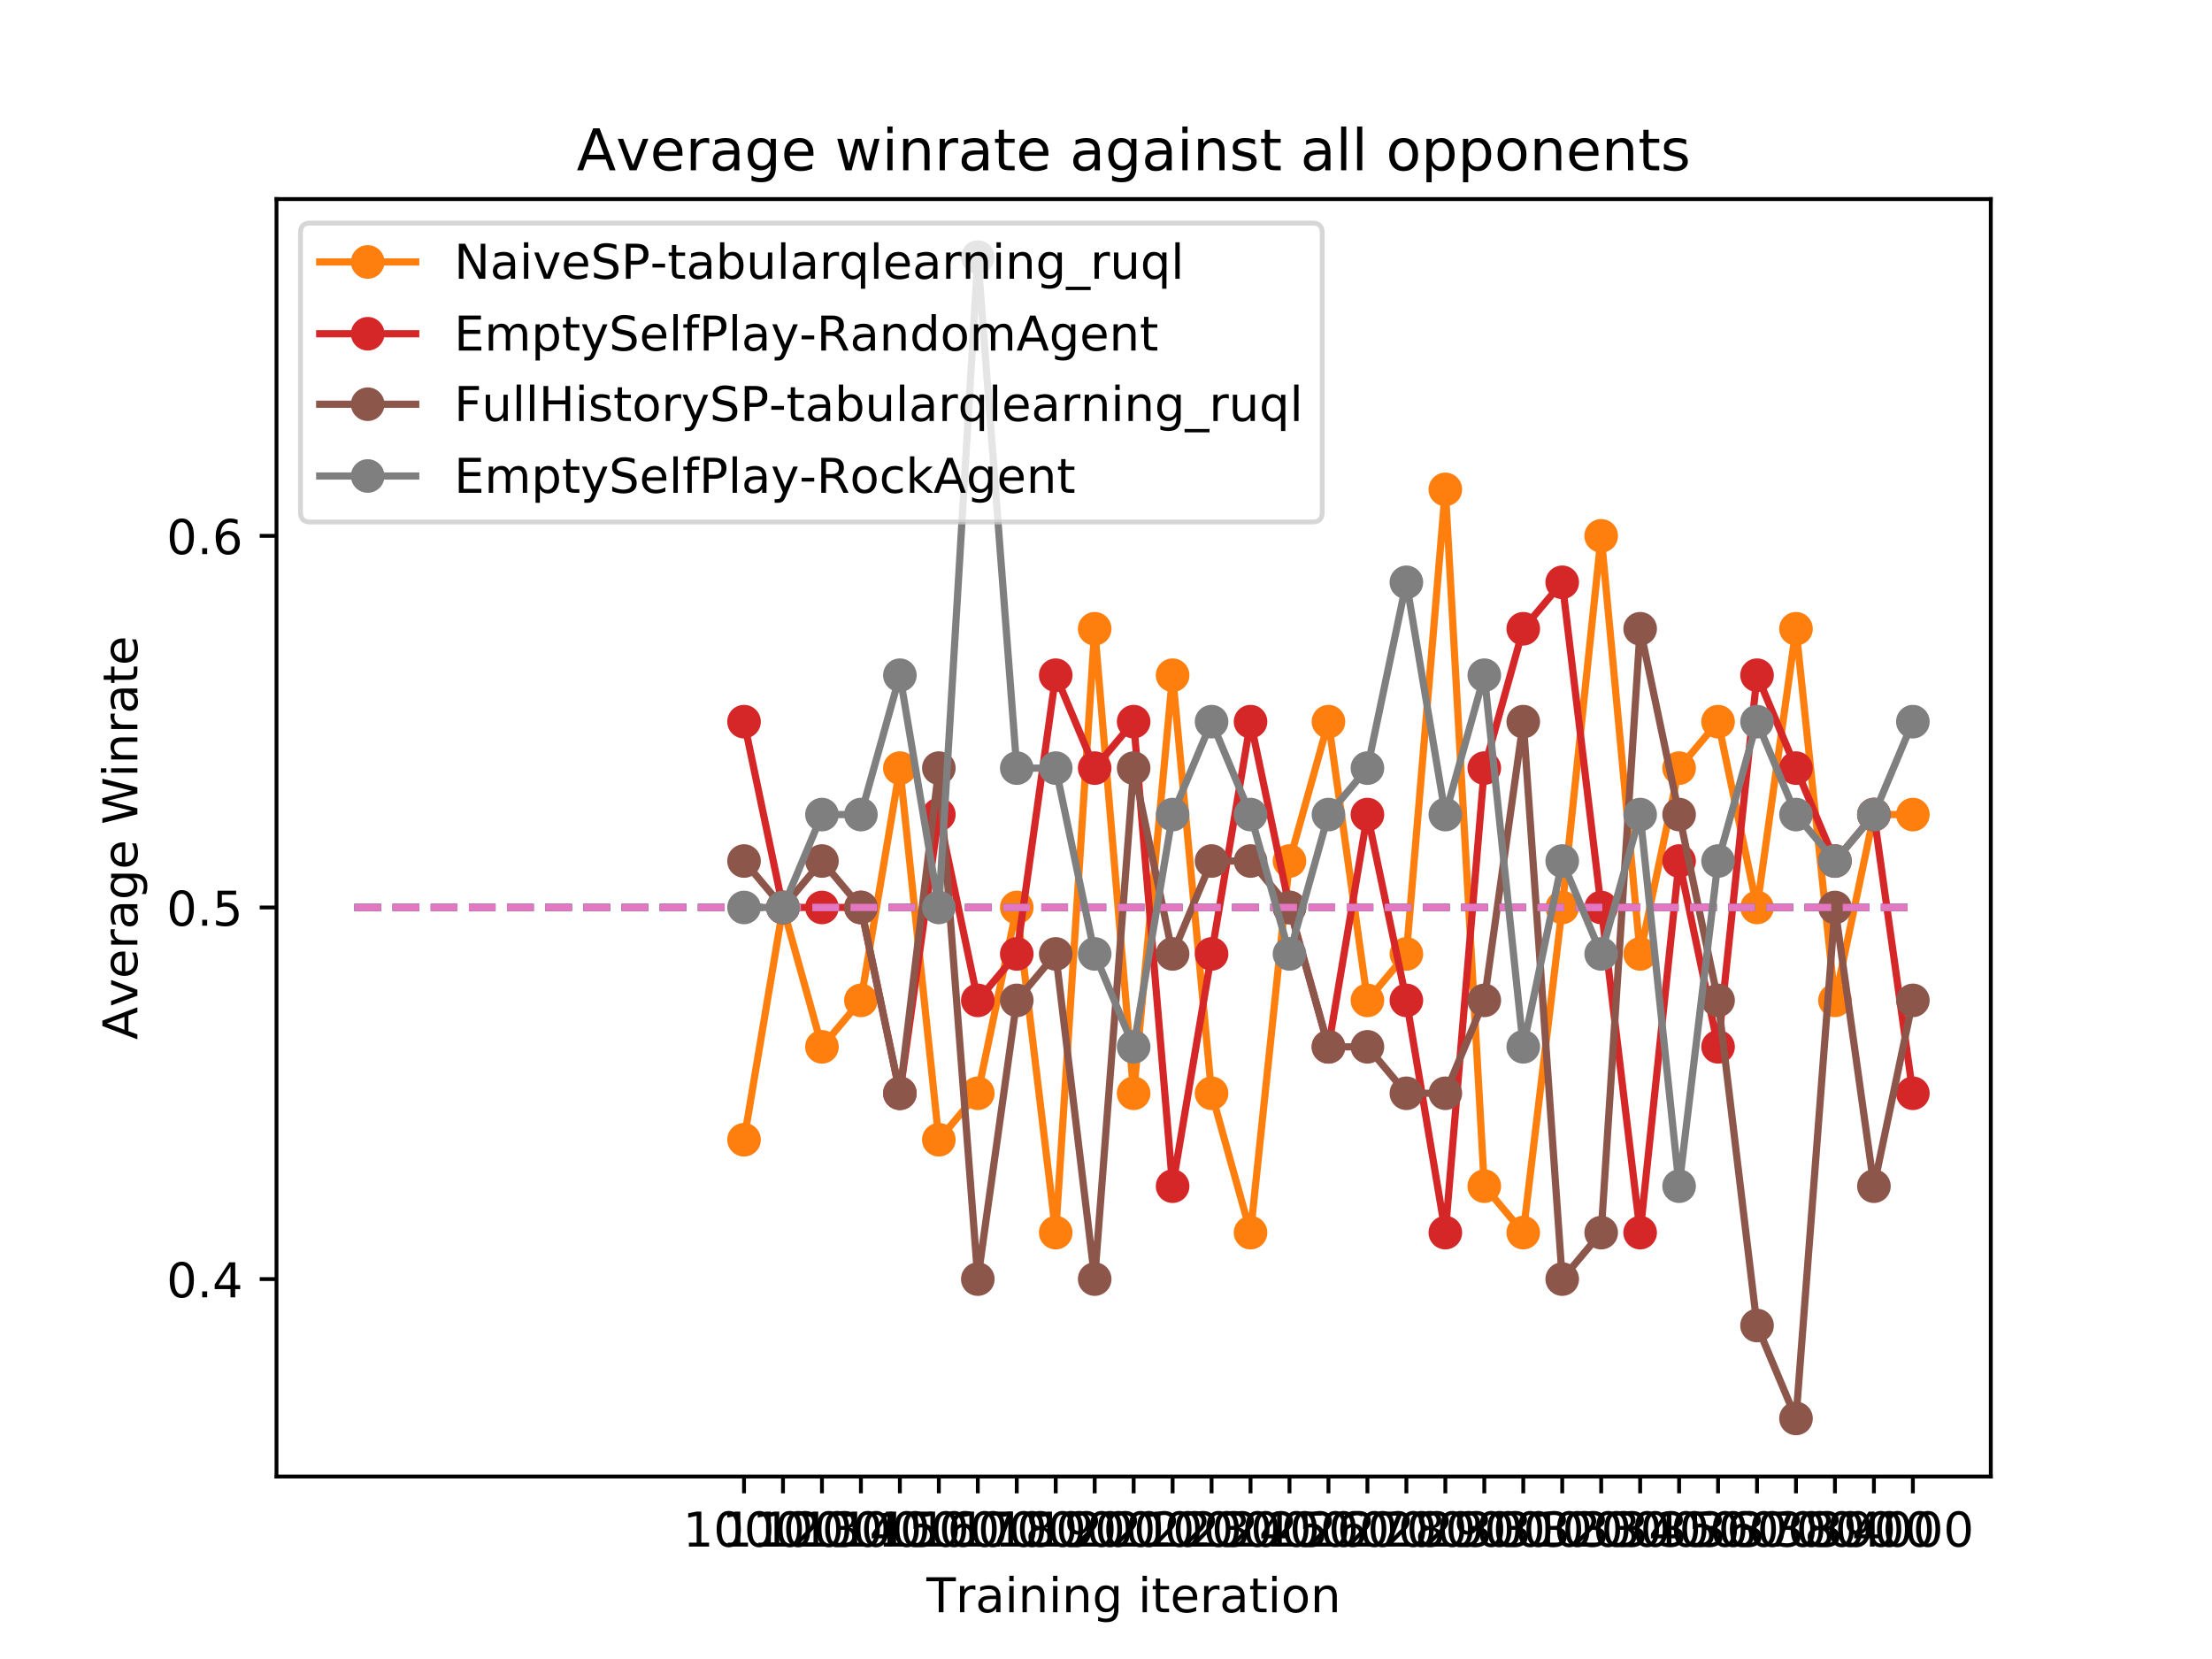 <?xml version="1.0" encoding="utf-8" standalone="no"?>
<!DOCTYPE svg PUBLIC "-//W3C//DTD SVG 1.1//EN"
  "http://www.w3.org/Graphics/SVG/1.1/DTD/svg11.dtd">
<!-- Created with matplotlib (https://matplotlib.org/) -->
<svg height="345.6pt" version="1.1" viewBox="0 0 460.8 345.6" width="460.8pt" xmlns="http://www.w3.org/2000/svg" xmlns:xlink="http://www.w3.org/1999/xlink">
 <defs>
  <style type="text/css">
*{stroke-linecap:butt;stroke-linejoin:round;}
  </style>
 </defs>
 <g id="figure_1">
  <g id="patch_1">
   <path d="M 0 345.6 
L 460.8 345.6 
L 460.8 0 
L 0 0 
z
" style="fill:#ffffff;"/>
  </g>
  <g id="axes_1">
   <g id="patch_2">
    <path d="M 57.6 307.584 
L 414.72 307.584 
L 414.72 41.472 
L 57.6 41.472 
z
" style="fill:#ffffff;"/>
   </g>
   <g id="matplotlib.axis_1">
    <g id="xtick_1">
     <g id="line2d_1">
      <defs>
       <path d="M 0 0 
L 0 3.5 
" id="mece5253a2e" style="stroke:#000000;stroke-width:0.8;"/>
      </defs>
      <g>
       <use style="stroke:#000000;stroke-width:0.8;" x="154.996" xlink:href="#mece5253a2e" y="307.584"/>
      </g>
     </g>
     <g id="text_1">
      <!-- 1000 -->
      <defs>
       <path d="M 12.406 8.297 
L 28.516 8.297 
L 28.516 63.922 
L 10.984 60.406 
L 10.984 69.391 
L 28.422 72.906 
L 38.281 72.906 
L 38.281 8.297 
L 54.391 8.297 
L 54.391 0 
L 12.406 0 
z
" id="DejaVuSans-49"/>
       <path d="M 31.781 66.406 
Q 24.172 66.406 20.328 58.906 
Q 16.5 51.422 16.5 36.375 
Q 16.5 21.391 20.328 13.891 
Q 24.172 6.391 31.781 6.391 
Q 39.453 6.391 43.281 13.891 
Q 47.125 21.391 47.125 36.375 
Q 47.125 51.422 43.281 58.906 
Q 39.453 66.406 31.781 66.406 
z
M 31.781 74.219 
Q 44.047 74.219 50.516 64.516 
Q 56.984 54.828 56.984 36.375 
Q 56.984 17.969 50.516 8.266 
Q 44.047 -1.422 31.781 -1.422 
Q 19.531 -1.422 13.062 8.266 
Q 6.594 17.969 6.594 36.375 
Q 6.594 54.828 13.062 64.516 
Q 19.531 74.219 31.781 74.219 
z
" id="DejaVuSans-48"/>
      </defs>
      <g transform="translate(142.271 322.182)scale(0.1 -0.1)">
       <use xlink:href="#DejaVuSans-49"/>
       <use x="63.623" xlink:href="#DejaVuSans-48"/>
       <use x="127.246" xlink:href="#DejaVuSans-48"/>
       <use x="190.869" xlink:href="#DejaVuSans-48"/>
      </g>
     </g>
    </g>
    <g id="xtick_2">
     <g id="line2d_2">
      <g>
       <use style="stroke:#000000;stroke-width:0.8;" x="163.113" xlink:href="#mece5253a2e" y="307.584"/>
      </g>
     </g>
     <g id="text_2">
      <!-- 1100 -->
      <g transform="translate(150.388 322.182)scale(0.1 -0.1)">
       <use xlink:href="#DejaVuSans-49"/>
       <use x="63.623" xlink:href="#DejaVuSans-49"/>
       <use x="127.246" xlink:href="#DejaVuSans-48"/>
       <use x="190.869" xlink:href="#DejaVuSans-48"/>
      </g>
     </g>
    </g>
    <g id="xtick_3">
     <g id="line2d_3">
      <g>
       <use style="stroke:#000000;stroke-width:0.8;" x="171.229" xlink:href="#mece5253a2e" y="307.584"/>
      </g>
     </g>
     <g id="text_3">
      <!-- 1200 -->
      <defs>
       <path d="M 19.188 8.297 
L 53.609 8.297 
L 53.609 0 
L 7.328 0 
L 7.328 8.297 
Q 12.938 14.109 22.625 23.891 
Q 32.328 33.688 34.812 36.531 
Q 39.547 41.844 41.422 45.531 
Q 43.312 49.219 43.312 52.781 
Q 43.312 58.594 39.234 62.25 
Q 35.156 65.922 28.609 65.922 
Q 23.969 65.922 18.812 64.312 
Q 13.672 62.703 7.812 59.422 
L 7.812 69.391 
Q 13.766 71.781 18.938 73 
Q 24.125 74.219 28.422 74.219 
Q 39.75 74.219 46.484 68.547 
Q 53.219 62.891 53.219 53.422 
Q 53.219 48.922 51.531 44.891 
Q 49.859 40.875 45.406 35.406 
Q 44.188 33.984 37.641 27.219 
Q 31.109 20.453 19.188 8.297 
z
" id="DejaVuSans-50"/>
      </defs>
      <g transform="translate(158.504 322.182)scale(0.1 -0.1)">
       <use xlink:href="#DejaVuSans-49"/>
       <use x="63.623" xlink:href="#DejaVuSans-50"/>
       <use x="127.246" xlink:href="#DejaVuSans-48"/>
       <use x="190.869" xlink:href="#DejaVuSans-48"/>
      </g>
     </g>
    </g>
    <g id="xtick_4">
     <g id="line2d_4">
      <g>
       <use style="stroke:#000000;stroke-width:0.8;" x="179.345" xlink:href="#mece5253a2e" y="307.584"/>
      </g>
     </g>
     <g id="text_4">
      <!-- 1300 -->
      <defs>
       <path d="M 40.578 39.312 
Q 47.656 37.797 51.625 33 
Q 55.609 28.219 55.609 21.188 
Q 55.609 10.406 48.188 4.484 
Q 40.766 -1.422 27.094 -1.422 
Q 22.516 -1.422 17.656 -0.516 
Q 12.797 0.391 7.625 2.203 
L 7.625 11.719 
Q 11.719 9.328 16.594 8.109 
Q 21.484 6.891 26.812 6.891 
Q 36.078 6.891 40.938 10.547 
Q 45.797 14.203 45.797 21.188 
Q 45.797 27.641 41.281 31.266 
Q 36.766 34.906 28.719 34.906 
L 20.219 34.906 
L 20.219 43.016 
L 29.109 43.016 
Q 36.375 43.016 40.234 45.922 
Q 44.094 48.828 44.094 54.297 
Q 44.094 59.906 40.109 62.906 
Q 36.141 65.922 28.719 65.922 
Q 24.656 65.922 20.016 65.031 
Q 15.375 64.156 9.812 62.312 
L 9.812 71.094 
Q 15.438 72.656 20.344 73.438 
Q 25.25 74.219 29.594 74.219 
Q 40.828 74.219 47.359 69.109 
Q 53.906 64.016 53.906 55.328 
Q 53.906 49.266 50.438 45.094 
Q 46.969 40.922 40.578 39.312 
z
" id="DejaVuSans-51"/>
      </defs>
      <g transform="translate(166.62 322.182)scale(0.1 -0.1)">
       <use xlink:href="#DejaVuSans-49"/>
       <use x="63.623" xlink:href="#DejaVuSans-51"/>
       <use x="127.246" xlink:href="#DejaVuSans-48"/>
       <use x="190.869" xlink:href="#DejaVuSans-48"/>
      </g>
     </g>
    </g>
    <g id="xtick_5">
     <g id="line2d_5">
      <g>
       <use style="stroke:#000000;stroke-width:0.8;" x="187.462" xlink:href="#mece5253a2e" y="307.584"/>
      </g>
     </g>
     <g id="text_5">
      <!-- 1400 -->
      <defs>
       <path d="M 37.797 64.312 
L 12.891 25.391 
L 37.797 25.391 
z
M 35.203 72.906 
L 47.609 72.906 
L 47.609 25.391 
L 58.016 25.391 
L 58.016 17.188 
L 47.609 17.188 
L 47.609 0 
L 37.797 0 
L 37.797 17.188 
L 4.891 17.188 
L 4.891 26.703 
z
" id="DejaVuSans-52"/>
      </defs>
      <g transform="translate(174.737 322.182)scale(0.1 -0.1)">
       <use xlink:href="#DejaVuSans-49"/>
       <use x="63.623" xlink:href="#DejaVuSans-52"/>
       <use x="127.246" xlink:href="#DejaVuSans-48"/>
       <use x="190.869" xlink:href="#DejaVuSans-48"/>
      </g>
     </g>
    </g>
    <g id="xtick_6">
     <g id="line2d_6">
      <g>
       <use style="stroke:#000000;stroke-width:0.8;" x="195.578" xlink:href="#mece5253a2e" y="307.584"/>
      </g>
     </g>
     <g id="text_6">
      <!-- 1500 -->
      <defs>
       <path d="M 10.797 72.906 
L 49.516 72.906 
L 49.516 64.594 
L 19.828 64.594 
L 19.828 46.734 
Q 21.969 47.469 24.109 47.828 
Q 26.266 48.188 28.422 48.188 
Q 40.625 48.188 47.75 41.5 
Q 54.891 34.812 54.891 23.391 
Q 54.891 11.625 47.562 5.094 
Q 40.234 -1.422 26.906 -1.422 
Q 22.312 -1.422 17.547 -0.641 
Q 12.797 0.141 7.719 1.703 
L 7.719 11.625 
Q 12.109 9.234 16.797 8.062 
Q 21.484 6.891 26.703 6.891 
Q 35.156 6.891 40.078 11.328 
Q 45.016 15.766 45.016 23.391 
Q 45.016 31 40.078 35.438 
Q 35.156 39.891 26.703 39.891 
Q 22.75 39.891 18.812 39.016 
Q 14.891 38.141 10.797 36.281 
z
" id="DejaVuSans-53"/>
      </defs>
      <g transform="translate(182.853 322.182)scale(0.1 -0.1)">
       <use xlink:href="#DejaVuSans-49"/>
       <use x="63.623" xlink:href="#DejaVuSans-53"/>
       <use x="127.246" xlink:href="#DejaVuSans-48"/>
       <use x="190.869" xlink:href="#DejaVuSans-48"/>
      </g>
     </g>
    </g>
    <g id="xtick_7">
     <g id="line2d_7">
      <g>
       <use style="stroke:#000000;stroke-width:0.8;" x="203.695" xlink:href="#mece5253a2e" y="307.584"/>
      </g>
     </g>
     <g id="text_7">
      <!-- 1600 -->
      <defs>
       <path d="M 33.016 40.375 
Q 26.375 40.375 22.484 35.828 
Q 18.609 31.297 18.609 23.391 
Q 18.609 15.531 22.484 10.953 
Q 26.375 6.391 33.016 6.391 
Q 39.656 6.391 43.531 10.953 
Q 47.406 15.531 47.406 23.391 
Q 47.406 31.297 43.531 35.828 
Q 39.656 40.375 33.016 40.375 
z
M 52.594 71.297 
L 52.594 62.312 
Q 48.875 64.062 45.094 64.984 
Q 41.312 65.922 37.594 65.922 
Q 27.828 65.922 22.672 59.328 
Q 17.531 52.734 16.797 39.406 
Q 19.672 43.656 24.016 45.922 
Q 28.375 48.188 33.594 48.188 
Q 44.578 48.188 50.953 41.516 
Q 57.328 34.859 57.328 23.391 
Q 57.328 12.156 50.688 5.359 
Q 44.047 -1.422 33.016 -1.422 
Q 20.359 -1.422 13.672 8.266 
Q 6.984 17.969 6.984 36.375 
Q 6.984 53.656 15.188 63.938 
Q 23.391 74.219 37.203 74.219 
Q 40.922 74.219 44.703 73.484 
Q 48.484 72.75 52.594 71.297 
z
" id="DejaVuSans-54"/>
      </defs>
      <g transform="translate(190.97 322.182)scale(0.1 -0.1)">
       <use xlink:href="#DejaVuSans-49"/>
       <use x="63.623" xlink:href="#DejaVuSans-54"/>
       <use x="127.246" xlink:href="#DejaVuSans-48"/>
       <use x="190.869" xlink:href="#DejaVuSans-48"/>
      </g>
     </g>
    </g>
    <g id="xtick_8">
     <g id="line2d_8">
      <g>
       <use style="stroke:#000000;stroke-width:0.8;" x="211.811" xlink:href="#mece5253a2e" y="307.584"/>
      </g>
     </g>
     <g id="text_8">
      <!-- 1700 -->
      <defs>
       <path d="M 8.203 72.906 
L 55.078 72.906 
L 55.078 68.703 
L 28.609 0 
L 18.312 0 
L 43.219 64.594 
L 8.203 64.594 
z
" id="DejaVuSans-55"/>
      </defs>
      <g transform="translate(199.086 322.182)scale(0.1 -0.1)">
       <use xlink:href="#DejaVuSans-49"/>
       <use x="63.623" xlink:href="#DejaVuSans-55"/>
       <use x="127.246" xlink:href="#DejaVuSans-48"/>
       <use x="190.869" xlink:href="#DejaVuSans-48"/>
      </g>
     </g>
    </g>
    <g id="xtick_9">
     <g id="line2d_9">
      <g>
       <use style="stroke:#000000;stroke-width:0.8;" x="219.927" xlink:href="#mece5253a2e" y="307.584"/>
      </g>
     </g>
     <g id="text_9">
      <!-- 1800 -->
      <defs>
       <path d="M 31.781 34.625 
Q 24.75 34.625 20.719 30.859 
Q 16.703 27.094 16.703 20.516 
Q 16.703 13.922 20.719 10.156 
Q 24.75 6.391 31.781 6.391 
Q 38.812 6.391 42.859 10.172 
Q 46.922 13.969 46.922 20.516 
Q 46.922 27.094 42.891 30.859 
Q 38.875 34.625 31.781 34.625 
z
M 21.922 38.812 
Q 15.578 40.375 12.031 44.719 
Q 8.5 49.078 8.5 55.328 
Q 8.5 64.062 14.719 69.141 
Q 20.953 74.219 31.781 74.219 
Q 42.672 74.219 48.875 69.141 
Q 55.078 64.062 55.078 55.328 
Q 55.078 49.078 51.531 44.719 
Q 48 40.375 41.703 38.812 
Q 48.828 37.156 52.797 32.312 
Q 56.781 27.484 56.781 20.516 
Q 56.781 9.906 50.312 4.234 
Q 43.844 -1.422 31.781 -1.422 
Q 19.734 -1.422 13.25 4.234 
Q 6.781 9.906 6.781 20.516 
Q 6.781 27.484 10.781 32.312 
Q 14.797 37.156 21.922 38.812 
z
M 18.312 54.391 
Q 18.312 48.734 21.844 45.562 
Q 25.391 42.391 31.781 42.391 
Q 38.141 42.391 41.719 45.562 
Q 45.312 48.734 45.312 54.391 
Q 45.312 60.062 41.719 63.234 
Q 38.141 66.406 31.781 66.406 
Q 25.391 66.406 21.844 63.234 
Q 18.312 60.062 18.312 54.391 
z
" id="DejaVuSans-56"/>
      </defs>
      <g transform="translate(207.202 322.182)scale(0.1 -0.1)">
       <use xlink:href="#DejaVuSans-49"/>
       <use x="63.623" xlink:href="#DejaVuSans-56"/>
       <use x="127.246" xlink:href="#DejaVuSans-48"/>
       <use x="190.869" xlink:href="#DejaVuSans-48"/>
      </g>
     </g>
    </g>
    <g id="xtick_10">
     <g id="line2d_10">
      <g>
       <use style="stroke:#000000;stroke-width:0.8;" x="228.044" xlink:href="#mece5253a2e" y="307.584"/>
      </g>
     </g>
     <g id="text_10">
      <!-- 1900 -->
      <defs>
       <path d="M 10.984 1.516 
L 10.984 10.5 
Q 14.703 8.734 18.5 7.812 
Q 22.312 6.891 25.984 6.891 
Q 35.75 6.891 40.891 13.453 
Q 46.047 20.016 46.781 33.406 
Q 43.953 29.203 39.594 26.953 
Q 35.25 24.703 29.984 24.703 
Q 19.047 24.703 12.672 31.312 
Q 6.297 37.938 6.297 49.422 
Q 6.297 60.641 12.938 67.422 
Q 19.578 74.219 30.609 74.219 
Q 43.266 74.219 49.922 64.516 
Q 56.594 54.828 56.594 36.375 
Q 56.594 19.141 48.406 8.859 
Q 40.234 -1.422 26.422 -1.422 
Q 22.703 -1.422 18.891 -0.688 
Q 15.094 0.047 10.984 1.516 
z
M 30.609 32.422 
Q 37.25 32.422 41.125 36.953 
Q 45.016 41.5 45.016 49.422 
Q 45.016 57.281 41.125 61.844 
Q 37.25 66.406 30.609 66.406 
Q 23.969 66.406 20.094 61.844 
Q 16.219 57.281 16.219 49.422 
Q 16.219 41.5 20.094 36.953 
Q 23.969 32.422 30.609 32.422 
z
" id="DejaVuSans-57"/>
      </defs>
      <g transform="translate(215.319 322.182)scale(0.1 -0.1)">
       <use xlink:href="#DejaVuSans-49"/>
       <use x="63.623" xlink:href="#DejaVuSans-57"/>
       <use x="127.246" xlink:href="#DejaVuSans-48"/>
       <use x="190.869" xlink:href="#DejaVuSans-48"/>
      </g>
     </g>
    </g>
    <g id="xtick_11">
     <g id="line2d_11">
      <g>
       <use style="stroke:#000000;stroke-width:0.8;" x="236.16" xlink:href="#mece5253a2e" y="307.584"/>
      </g>
     </g>
     <g id="text_11">
      <!-- 2000 -->
      <g transform="translate(223.435 322.182)scale(0.1 -0.1)">
       <use xlink:href="#DejaVuSans-50"/>
       <use x="63.623" xlink:href="#DejaVuSans-48"/>
       <use x="127.246" xlink:href="#DejaVuSans-48"/>
       <use x="190.869" xlink:href="#DejaVuSans-48"/>
      </g>
     </g>
    </g>
    <g id="xtick_12">
     <g id="line2d_12">
      <g>
       <use style="stroke:#000000;stroke-width:0.8;" x="244.276" xlink:href="#mece5253a2e" y="307.584"/>
      </g>
     </g>
     <g id="text_12">
      <!-- 2100 -->
      <g transform="translate(231.551 322.182)scale(0.1 -0.1)">
       <use xlink:href="#DejaVuSans-50"/>
       <use x="63.623" xlink:href="#DejaVuSans-49"/>
       <use x="127.246" xlink:href="#DejaVuSans-48"/>
       <use x="190.869" xlink:href="#DejaVuSans-48"/>
      </g>
     </g>
    </g>
    <g id="xtick_13">
     <g id="line2d_13">
      <g>
       <use style="stroke:#000000;stroke-width:0.8;" x="252.393" xlink:href="#mece5253a2e" y="307.584"/>
      </g>
     </g>
     <g id="text_13">
      <!-- 2200 -->
      <g transform="translate(239.668 322.182)scale(0.1 -0.1)">
       <use xlink:href="#DejaVuSans-50"/>
       <use x="63.623" xlink:href="#DejaVuSans-50"/>
       <use x="127.246" xlink:href="#DejaVuSans-48"/>
       <use x="190.869" xlink:href="#DejaVuSans-48"/>
      </g>
     </g>
    </g>
    <g id="xtick_14">
     <g id="line2d_14">
      <g>
       <use style="stroke:#000000;stroke-width:0.8;" x="260.509" xlink:href="#mece5253a2e" y="307.584"/>
      </g>
     </g>
     <g id="text_14">
      <!-- 2300 -->
      <g transform="translate(247.784 322.182)scale(0.1 -0.1)">
       <use xlink:href="#DejaVuSans-50"/>
       <use x="63.623" xlink:href="#DejaVuSans-51"/>
       <use x="127.246" xlink:href="#DejaVuSans-48"/>
       <use x="190.869" xlink:href="#DejaVuSans-48"/>
      </g>
     </g>
    </g>
    <g id="xtick_15">
     <g id="line2d_15">
      <g>
       <use style="stroke:#000000;stroke-width:0.8;" x="268.625" xlink:href="#mece5253a2e" y="307.584"/>
      </g>
     </g>
     <g id="text_15">
      <!-- 2400 -->
      <g transform="translate(255.9 322.182)scale(0.1 -0.1)">
       <use xlink:href="#DejaVuSans-50"/>
       <use x="63.623" xlink:href="#DejaVuSans-52"/>
       <use x="127.246" xlink:href="#DejaVuSans-48"/>
       <use x="190.869" xlink:href="#DejaVuSans-48"/>
      </g>
     </g>
    </g>
    <g id="xtick_16">
     <g id="line2d_16">
      <g>
       <use style="stroke:#000000;stroke-width:0.8;" x="276.742" xlink:href="#mece5253a2e" y="307.584"/>
      </g>
     </g>
     <g id="text_16">
      <!-- 2500 -->
      <g transform="translate(264.017 322.182)scale(0.1 -0.1)">
       <use xlink:href="#DejaVuSans-50"/>
       <use x="63.623" xlink:href="#DejaVuSans-53"/>
       <use x="127.246" xlink:href="#DejaVuSans-48"/>
       <use x="190.869" xlink:href="#DejaVuSans-48"/>
      </g>
     </g>
    </g>
    <g id="xtick_17">
     <g id="line2d_17">
      <g>
       <use style="stroke:#000000;stroke-width:0.8;" x="284.858" xlink:href="#mece5253a2e" y="307.584"/>
      </g>
     </g>
     <g id="text_17">
      <!-- 2600 -->
      <g transform="translate(272.133 322.182)scale(0.1 -0.1)">
       <use xlink:href="#DejaVuSans-50"/>
       <use x="63.623" xlink:href="#DejaVuSans-54"/>
       <use x="127.246" xlink:href="#DejaVuSans-48"/>
       <use x="190.869" xlink:href="#DejaVuSans-48"/>
      </g>
     </g>
    </g>
    <g id="xtick_18">
     <g id="line2d_18">
      <g>
       <use style="stroke:#000000;stroke-width:0.8;" x="292.975" xlink:href="#mece5253a2e" y="307.584"/>
      </g>
     </g>
     <g id="text_18">
      <!-- 2700 -->
      <g transform="translate(280.25 322.182)scale(0.1 -0.1)">
       <use xlink:href="#DejaVuSans-50"/>
       <use x="63.623" xlink:href="#DejaVuSans-55"/>
       <use x="127.246" xlink:href="#DejaVuSans-48"/>
       <use x="190.869" xlink:href="#DejaVuSans-48"/>
      </g>
     </g>
    </g>
    <g id="xtick_19">
     <g id="line2d_19">
      <g>
       <use style="stroke:#000000;stroke-width:0.8;" x="301.091" xlink:href="#mece5253a2e" y="307.584"/>
      </g>
     </g>
     <g id="text_19">
      <!-- 2800 -->
      <g transform="translate(288.366 322.182)scale(0.1 -0.1)">
       <use xlink:href="#DejaVuSans-50"/>
       <use x="63.623" xlink:href="#DejaVuSans-56"/>
       <use x="127.246" xlink:href="#DejaVuSans-48"/>
       <use x="190.869" xlink:href="#DejaVuSans-48"/>
      </g>
     </g>
    </g>
    <g id="xtick_20">
     <g id="line2d_20">
      <g>
       <use style="stroke:#000000;stroke-width:0.8;" x="309.207" xlink:href="#mece5253a2e" y="307.584"/>
      </g>
     </g>
     <g id="text_20">
      <!-- 2900 -->
      <g transform="translate(296.482 322.182)scale(0.1 -0.1)">
       <use xlink:href="#DejaVuSans-50"/>
       <use x="63.623" xlink:href="#DejaVuSans-57"/>
       <use x="127.246" xlink:href="#DejaVuSans-48"/>
       <use x="190.869" xlink:href="#DejaVuSans-48"/>
      </g>
     </g>
    </g>
    <g id="xtick_21">
     <g id="line2d_21">
      <g>
       <use style="stroke:#000000;stroke-width:0.8;" x="317.324" xlink:href="#mece5253a2e" y="307.584"/>
      </g>
     </g>
     <g id="text_21">
      <!-- 3000 -->
      <g transform="translate(304.599 322.182)scale(0.1 -0.1)">
       <use xlink:href="#DejaVuSans-51"/>
       <use x="63.623" xlink:href="#DejaVuSans-48"/>
       <use x="127.246" xlink:href="#DejaVuSans-48"/>
       <use x="190.869" xlink:href="#DejaVuSans-48"/>
      </g>
     </g>
    </g>
    <g id="xtick_22">
     <g id="line2d_22">
      <g>
       <use style="stroke:#000000;stroke-width:0.8;" x="325.44" xlink:href="#mece5253a2e" y="307.584"/>
      </g>
     </g>
     <g id="text_22">
      <!-- 3100 -->
      <g transform="translate(312.715 322.182)scale(0.1 -0.1)">
       <use xlink:href="#DejaVuSans-51"/>
       <use x="63.623" xlink:href="#DejaVuSans-49"/>
       <use x="127.246" xlink:href="#DejaVuSans-48"/>
       <use x="190.869" xlink:href="#DejaVuSans-48"/>
      </g>
     </g>
    </g>
    <g id="xtick_23">
     <g id="line2d_23">
      <g>
       <use style="stroke:#000000;stroke-width:0.8;" x="333.556" xlink:href="#mece5253a2e" y="307.584"/>
      </g>
     </g>
     <g id="text_23">
      <!-- 3200 -->
      <g transform="translate(320.831 322.182)scale(0.1 -0.1)">
       <use xlink:href="#DejaVuSans-51"/>
       <use x="63.623" xlink:href="#DejaVuSans-50"/>
       <use x="127.246" xlink:href="#DejaVuSans-48"/>
       <use x="190.869" xlink:href="#DejaVuSans-48"/>
      </g>
     </g>
    </g>
    <g id="xtick_24">
     <g id="line2d_24">
      <g>
       <use style="stroke:#000000;stroke-width:0.8;" x="341.673" xlink:href="#mece5253a2e" y="307.584"/>
      </g>
     </g>
     <g id="text_24">
      <!-- 3300 -->
      <g transform="translate(328.948 322.182)scale(0.1 -0.1)">
       <use xlink:href="#DejaVuSans-51"/>
       <use x="63.623" xlink:href="#DejaVuSans-51"/>
       <use x="127.246" xlink:href="#DejaVuSans-48"/>
       <use x="190.869" xlink:href="#DejaVuSans-48"/>
      </g>
     </g>
    </g>
    <g id="xtick_25">
     <g id="line2d_25">
      <g>
       <use style="stroke:#000000;stroke-width:0.8;" x="349.789" xlink:href="#mece5253a2e" y="307.584"/>
      </g>
     </g>
     <g id="text_25">
      <!-- 3400 -->
      <g transform="translate(337.064 322.182)scale(0.1 -0.1)">
       <use xlink:href="#DejaVuSans-51"/>
       <use x="63.623" xlink:href="#DejaVuSans-52"/>
       <use x="127.246" xlink:href="#DejaVuSans-48"/>
       <use x="190.869" xlink:href="#DejaVuSans-48"/>
      </g>
     </g>
    </g>
    <g id="xtick_26">
     <g id="line2d_26">
      <g>
       <use style="stroke:#000000;stroke-width:0.8;" x="357.905" xlink:href="#mece5253a2e" y="307.584"/>
      </g>
     </g>
     <g id="text_26">
      <!-- 3500 -->
      <g transform="translate(345.18 322.182)scale(0.1 -0.1)">
       <use xlink:href="#DejaVuSans-51"/>
       <use x="63.623" xlink:href="#DejaVuSans-53"/>
       <use x="127.246" xlink:href="#DejaVuSans-48"/>
       <use x="190.869" xlink:href="#DejaVuSans-48"/>
      </g>
     </g>
    </g>
    <g id="xtick_27">
     <g id="line2d_27">
      <g>
       <use style="stroke:#000000;stroke-width:0.8;" x="366.022" xlink:href="#mece5253a2e" y="307.584"/>
      </g>
     </g>
     <g id="text_27">
      <!-- 3600 -->
      <g transform="translate(353.297 322.182)scale(0.1 -0.1)">
       <use xlink:href="#DejaVuSans-51"/>
       <use x="63.623" xlink:href="#DejaVuSans-54"/>
       <use x="127.246" xlink:href="#DejaVuSans-48"/>
       <use x="190.869" xlink:href="#DejaVuSans-48"/>
      </g>
     </g>
    </g>
    <g id="xtick_28">
     <g id="line2d_28">
      <g>
       <use style="stroke:#000000;stroke-width:0.8;" x="374.138" xlink:href="#mece5253a2e" y="307.584"/>
      </g>
     </g>
     <g id="text_28">
      <!-- 3700 -->
      <g transform="translate(361.413 322.182)scale(0.1 -0.1)">
       <use xlink:href="#DejaVuSans-51"/>
       <use x="63.623" xlink:href="#DejaVuSans-55"/>
       <use x="127.246" xlink:href="#DejaVuSans-48"/>
       <use x="190.869" xlink:href="#DejaVuSans-48"/>
      </g>
     </g>
    </g>
    <g id="xtick_29">
     <g id="line2d_29">
      <g>
       <use style="stroke:#000000;stroke-width:0.8;" x="382.255" xlink:href="#mece5253a2e" y="307.584"/>
      </g>
     </g>
     <g id="text_29">
      <!-- 3800 -->
      <g transform="translate(369.53 322.182)scale(0.1 -0.1)">
       <use xlink:href="#DejaVuSans-51"/>
       <use x="63.623" xlink:href="#DejaVuSans-56"/>
       <use x="127.246" xlink:href="#DejaVuSans-48"/>
       <use x="190.869" xlink:href="#DejaVuSans-48"/>
      </g>
     </g>
    </g>
    <g id="xtick_30">
     <g id="line2d_30">
      <g>
       <use style="stroke:#000000;stroke-width:0.8;" x="390.371" xlink:href="#mece5253a2e" y="307.584"/>
      </g>
     </g>
     <g id="text_30">
      <!-- 3900 -->
      <g transform="translate(377.646 322.182)scale(0.1 -0.1)">
       <use xlink:href="#DejaVuSans-51"/>
       <use x="63.623" xlink:href="#DejaVuSans-57"/>
       <use x="127.246" xlink:href="#DejaVuSans-48"/>
       <use x="190.869" xlink:href="#DejaVuSans-48"/>
      </g>
     </g>
    </g>
    <g id="xtick_31">
     <g id="line2d_31">
      <g>
       <use style="stroke:#000000;stroke-width:0.8;" x="398.487" xlink:href="#mece5253a2e" y="307.584"/>
      </g>
     </g>
     <g id="text_31">
      <!-- 4000 -->
      <g transform="translate(385.762 322.182)scale(0.1 -0.1)">
       <use xlink:href="#DejaVuSans-52"/>
       <use x="63.623" xlink:href="#DejaVuSans-48"/>
       <use x="127.246" xlink:href="#DejaVuSans-48"/>
       <use x="190.869" xlink:href="#DejaVuSans-48"/>
      </g>
     </g>
    </g>
    <g id="text_32">
     <!-- Training iteration -->
     <defs>
      <path d="M -0.297 72.906 
L 61.375 72.906 
L 61.375 64.594 
L 35.5 64.594 
L 35.5 0 
L 25.594 0 
L 25.594 64.594 
L -0.297 64.594 
z
" id="DejaVuSans-84"/>
      <path d="M 41.109 46.297 
Q 39.594 47.172 37.812 47.578 
Q 36.031 48 33.891 48 
Q 26.266 48 22.188 43.047 
Q 18.109 38.094 18.109 28.812 
L 18.109 0 
L 9.078 0 
L 9.078 54.688 
L 18.109 54.688 
L 18.109 46.188 
Q 20.953 51.172 25.484 53.578 
Q 30.031 56 36.531 56 
Q 37.453 56 38.578 55.875 
Q 39.703 55.766 41.062 55.516 
z
" id="DejaVuSans-114"/>
      <path d="M 34.281 27.484 
Q 23.391 27.484 19.188 25 
Q 14.984 22.516 14.984 16.5 
Q 14.984 11.719 18.141 8.906 
Q 21.297 6.109 26.703 6.109 
Q 34.188 6.109 38.703 11.406 
Q 43.219 16.703 43.219 25.484 
L 43.219 27.484 
z
M 52.203 31.203 
L 52.203 0 
L 43.219 0 
L 43.219 8.297 
Q 40.141 3.328 35.547 0.953 
Q 30.953 -1.422 24.312 -1.422 
Q 15.922 -1.422 10.953 3.297 
Q 6 8.016 6 15.922 
Q 6 25.141 12.172 29.828 
Q 18.359 34.516 30.609 34.516 
L 43.219 34.516 
L 43.219 35.406 
Q 43.219 41.609 39.141 45 
Q 35.062 48.391 27.688 48.391 
Q 23 48.391 18.547 47.266 
Q 14.109 46.141 10.016 43.891 
L 10.016 52.203 
Q 14.938 54.109 19.578 55.047 
Q 24.219 56 28.609 56 
Q 40.484 56 46.344 49.844 
Q 52.203 43.703 52.203 31.203 
z
" id="DejaVuSans-97"/>
      <path d="M 9.422 54.688 
L 18.406 54.688 
L 18.406 0 
L 9.422 0 
z
M 9.422 75.984 
L 18.406 75.984 
L 18.406 64.594 
L 9.422 64.594 
z
" id="DejaVuSans-105"/>
      <path d="M 54.891 33.016 
L 54.891 0 
L 45.906 0 
L 45.906 32.719 
Q 45.906 40.484 42.875 44.328 
Q 39.844 48.188 33.797 48.188 
Q 26.516 48.188 22.312 43.547 
Q 18.109 38.922 18.109 30.906 
L 18.109 0 
L 9.078 0 
L 9.078 54.688 
L 18.109 54.688 
L 18.109 46.188 
Q 21.344 51.125 25.703 53.562 
Q 30.078 56 35.797 56 
Q 45.219 56 50.047 50.172 
Q 54.891 44.344 54.891 33.016 
z
" id="DejaVuSans-110"/>
      <path d="M 45.406 27.984 
Q 45.406 37.75 41.375 43.109 
Q 37.359 48.484 30.078 48.484 
Q 22.859 48.484 18.828 43.109 
Q 14.797 37.75 14.797 27.984 
Q 14.797 18.266 18.828 12.891 
Q 22.859 7.516 30.078 7.516 
Q 37.359 7.516 41.375 12.891 
Q 45.406 18.266 45.406 27.984 
z
M 54.391 6.781 
Q 54.391 -7.172 48.188 -13.984 
Q 42 -20.797 29.203 -20.797 
Q 24.469 -20.797 20.266 -20.094 
Q 16.062 -19.391 12.109 -17.922 
L 12.109 -9.188 
Q 16.062 -11.328 19.922 -12.344 
Q 23.781 -13.375 27.781 -13.375 
Q 36.625 -13.375 41.016 -8.766 
Q 45.406 -4.156 45.406 5.172 
L 45.406 9.625 
Q 42.625 4.781 38.281 2.391 
Q 33.938 0 27.875 0 
Q 17.828 0 11.672 7.656 
Q 5.516 15.328 5.516 27.984 
Q 5.516 40.672 11.672 48.328 
Q 17.828 56 27.875 56 
Q 33.938 56 38.281 53.609 
Q 42.625 51.219 45.406 46.391 
L 45.406 54.688 
L 54.391 54.688 
z
" id="DejaVuSans-103"/>
      <path id="DejaVuSans-32"/>
      <path d="M 18.312 70.219 
L 18.312 54.688 
L 36.812 54.688 
L 36.812 47.703 
L 18.312 47.703 
L 18.312 18.016 
Q 18.312 11.328 20.141 9.422 
Q 21.969 7.516 27.594 7.516 
L 36.812 7.516 
L 36.812 0 
L 27.594 0 
Q 17.188 0 13.234 3.875 
Q 9.281 7.766 9.281 18.016 
L 9.281 47.703 
L 2.688 47.703 
L 2.688 54.688 
L 9.281 54.688 
L 9.281 70.219 
z
" id="DejaVuSans-116"/>
      <path d="M 56.203 29.594 
L 56.203 25.203 
L 14.891 25.203 
Q 15.484 15.922 20.484 11.062 
Q 25.484 6.203 34.422 6.203 
Q 39.594 6.203 44.453 7.469 
Q 49.312 8.734 54.109 11.281 
L 54.109 2.781 
Q 49.266 0.734 44.188 -0.344 
Q 39.109 -1.422 33.891 -1.422 
Q 20.797 -1.422 13.156 6.188 
Q 5.516 13.812 5.516 26.812 
Q 5.516 40.234 12.766 48.109 
Q 20.016 56 32.328 56 
Q 43.359 56 49.781 48.891 
Q 56.203 41.797 56.203 29.594 
z
M 47.219 32.234 
Q 47.125 39.594 43.094 43.984 
Q 39.062 48.391 32.422 48.391 
Q 24.906 48.391 20.391 44.141 
Q 15.875 39.891 15.188 32.172 
z
" id="DejaVuSans-101"/>
      <path d="M 30.609 48.391 
Q 23.391 48.391 19.188 42.75 
Q 14.984 37.109 14.984 27.297 
Q 14.984 17.484 19.156 11.844 
Q 23.344 6.203 30.609 6.203 
Q 37.797 6.203 41.984 11.859 
Q 46.188 17.531 46.188 27.297 
Q 46.188 37.016 41.984 42.703 
Q 37.797 48.391 30.609 48.391 
z
M 30.609 56 
Q 42.328 56 49.016 48.375 
Q 55.719 40.766 55.719 27.297 
Q 55.719 13.875 49.016 6.219 
Q 42.328 -1.422 30.609 -1.422 
Q 18.844 -1.422 12.172 6.219 
Q 5.516 13.875 5.516 27.297 
Q 5.516 40.766 12.172 48.375 
Q 18.844 56 30.609 56 
z
" id="DejaVuSans-111"/>
     </defs>
     <g transform="translate(192.996 335.861)scale(0.1 -0.1)">
      <use xlink:href="#DejaVuSans-84"/>
      <use x="60.865" xlink:href="#DejaVuSans-114"/>
      <use x="101.979" xlink:href="#DejaVuSans-97"/>
      <use x="163.258" xlink:href="#DejaVuSans-105"/>
      <use x="191.041" xlink:href="#DejaVuSans-110"/>
      <use x="254.42" xlink:href="#DejaVuSans-105"/>
      <use x="282.203" xlink:href="#DejaVuSans-110"/>
      <use x="345.582" xlink:href="#DejaVuSans-103"/>
      <use x="409.059" xlink:href="#DejaVuSans-32"/>
      <use x="440.846" xlink:href="#DejaVuSans-105"/>
      <use x="468.629" xlink:href="#DejaVuSans-116"/>
      <use x="507.838" xlink:href="#DejaVuSans-101"/>
      <use x="569.361" xlink:href="#DejaVuSans-114"/>
      <use x="610.475" xlink:href="#DejaVuSans-97"/>
      <use x="671.754" xlink:href="#DejaVuSans-116"/>
      <use x="710.963" xlink:href="#DejaVuSans-105"/>
      <use x="738.746" xlink:href="#DejaVuSans-111"/>
      <use x="799.928" xlink:href="#DejaVuSans-110"/>
     </g>
    </g>
   </g>
   <g id="matplotlib.axis_2">
    <g id="ytick_1">
     <g id="line2d_32">
      <defs>
       <path d="M 0 0 
L -3.5 0 
" id="m9ed7bd3d2d" style="stroke:#000000;stroke-width:0.8;"/>
      </defs>
      <g>
       <use style="stroke:#000000;stroke-width:0.8;" x="57.6" xlink:href="#m9ed7bd3d2d" y="266.458"/>
      </g>
     </g>
     <g id="text_33">
      <!-- 0.4 -->
      <defs>
       <path d="M 10.688 12.406 
L 21 12.406 
L 21 0 
L 10.688 0 
z
" id="DejaVuSans-46"/>
      </defs>
      <g transform="translate(34.697 270.257)scale(0.1 -0.1)">
       <use xlink:href="#DejaVuSans-48"/>
       <use x="63.623" xlink:href="#DejaVuSans-46"/>
       <use x="95.41" xlink:href="#DejaVuSans-52"/>
      </g>
     </g>
    </g>
    <g id="ytick_2">
     <g id="line2d_33">
      <g>
       <use style="stroke:#000000;stroke-width:0.8;" x="57.6" xlink:href="#m9ed7bd3d2d" y="189.043"/>
      </g>
     </g>
     <g id="text_34">
      <!-- 0.5 -->
      <g transform="translate(34.697 192.842)scale(0.1 -0.1)">
       <use xlink:href="#DejaVuSans-48"/>
       <use x="63.623" xlink:href="#DejaVuSans-46"/>
       <use x="95.41" xlink:href="#DejaVuSans-53"/>
      </g>
     </g>
    </g>
    <g id="ytick_3">
     <g id="line2d_34">
      <g>
       <use style="stroke:#000000;stroke-width:0.8;" x="57.6" xlink:href="#m9ed7bd3d2d" y="111.629"/>
      </g>
     </g>
     <g id="text_35">
      <!-- 0.6 -->
      <g transform="translate(34.697 115.428)scale(0.1 -0.1)">
       <use xlink:href="#DejaVuSans-48"/>
       <use x="63.623" xlink:href="#DejaVuSans-46"/>
       <use x="95.41" xlink:href="#DejaVuSans-54"/>
      </g>
     </g>
    </g>
    <g id="text_36">
     <!-- Average Winrate -->
     <defs>
      <path d="M 34.188 63.188 
L 20.797 26.906 
L 47.609 26.906 
z
M 28.609 72.906 
L 39.797 72.906 
L 67.578 0 
L 57.328 0 
L 50.688 18.703 
L 17.828 18.703 
L 11.188 0 
L 0.781 0 
z
" id="DejaVuSans-65"/>
      <path d="M 2.984 54.688 
L 12.5 54.688 
L 29.594 8.797 
L 46.688 54.688 
L 56.203 54.688 
L 35.688 0 
L 23.484 0 
z
" id="DejaVuSans-118"/>
      <path d="M 3.328 72.906 
L 13.281 72.906 
L 28.609 11.281 
L 43.891 72.906 
L 54.984 72.906 
L 70.312 11.281 
L 85.594 72.906 
L 95.609 72.906 
L 77.297 0 
L 64.891 0 
L 49.516 63.281 
L 33.984 0 
L 21.578 0 
z
" id="DejaVuSans-87"/>
     </defs>
     <g transform="translate(28.617 216.596)rotate(-90)scale(0.1 -0.1)">
      <use xlink:href="#DejaVuSans-65"/>
      <use x="68.33" xlink:href="#DejaVuSans-118"/>
      <use x="127.51" xlink:href="#DejaVuSans-101"/>
      <use x="189.033" xlink:href="#DejaVuSans-114"/>
      <use x="230.146" xlink:href="#DejaVuSans-97"/>
      <use x="291.426" xlink:href="#DejaVuSans-103"/>
      <use x="354.902" xlink:href="#DejaVuSans-101"/>
      <use x="416.426" xlink:href="#DejaVuSans-32"/>
      <use x="448.213" xlink:href="#DejaVuSans-87"/>
      <use x="547.059" xlink:href="#DejaVuSans-105"/>
      <use x="574.842" xlink:href="#DejaVuSans-110"/>
      <use x="638.221" xlink:href="#DejaVuSans-114"/>
      <use x="679.334" xlink:href="#DejaVuSans-97"/>
      <use x="740.613" xlink:href="#DejaVuSans-116"/>
      <use x="779.822" xlink:href="#DejaVuSans-101"/>
     </g>
    </g>
   </g>
   <g id="line2d_35">
    <path clip-path="url(#p46d578f064)" d="M 73.833 189.043 
L 398.487 189.043 
" style="fill:none;stroke:#1f77b4;stroke-dasharray:5.55,2.4;stroke-dashoffset:0;stroke-width:1.5;"/>
   </g>
   <g id="line2d_36">
    <path clip-path="url(#p46d578f064)" d="M 154.996 237.427 
L 163.113 189.043 
L 171.229 218.074 
L 179.345 208.397 
L 187.462 160.013 
L 195.578 237.427 
L 203.695 227.75 
L 211.811 189.043 
L 219.927 256.781 
L 228.044 130.982 
L 236.16 227.75 
L 244.276 140.659 
L 252.393 227.75 
L 260.509 256.781 
L 268.625 179.366 
L 276.742 150.336 
L 284.858 208.397 
L 292.975 198.72 
L 301.091 101.952 
L 309.207 247.104 
L 317.324 256.781 
L 325.44 189.043 
L 333.556 111.629 
L 341.673 198.72 
L 349.789 160.013 
L 357.905 150.336 
L 366.022 189.043 
L 374.138 130.982 
L 382.255 208.397 
L 390.371 169.69 
L 398.487 169.69 
" style="fill:none;stroke:#ff7f0e;stroke-linecap:square;stroke-width:1.5;"/>
    <defs>
     <path d="M 0 3 
C 0.796 3 1.559 2.684 2.121 2.121 
C 2.684 1.559 3 0.796 3 0 
C 3 -0.796 2.684 -1.559 2.121 -2.121 
C 1.559 -2.684 0.796 -3 0 -3 
C -0.796 -3 -1.559 -2.684 -2.121 -2.121 
C -2.684 -1.559 -3 -0.796 -3 0 
C -3 0.796 -2.684 1.559 -2.121 2.121 
C -1.559 2.684 -0.796 3 0 3 
z
" id="mb0248e904e" style="stroke:#ff7f0e;"/>
    </defs>
    <g clip-path="url(#p46d578f064)">
     <use style="fill:#ff7f0e;stroke:#ff7f0e;" x="154.996" xlink:href="#mb0248e904e" y="237.427"/>
     <use style="fill:#ff7f0e;stroke:#ff7f0e;" x="163.113" xlink:href="#mb0248e904e" y="189.043"/>
     <use style="fill:#ff7f0e;stroke:#ff7f0e;" x="171.229" xlink:href="#mb0248e904e" y="218.074"/>
     <use style="fill:#ff7f0e;stroke:#ff7f0e;" x="179.345" xlink:href="#mb0248e904e" y="208.397"/>
     <use style="fill:#ff7f0e;stroke:#ff7f0e;" x="187.462" xlink:href="#mb0248e904e" y="160.013"/>
     <use style="fill:#ff7f0e;stroke:#ff7f0e;" x="195.578" xlink:href="#mb0248e904e" y="237.427"/>
     <use style="fill:#ff7f0e;stroke:#ff7f0e;" x="203.695" xlink:href="#mb0248e904e" y="227.75"/>
     <use style="fill:#ff7f0e;stroke:#ff7f0e;" x="211.811" xlink:href="#mb0248e904e" y="189.043"/>
     <use style="fill:#ff7f0e;stroke:#ff7f0e;" x="219.927" xlink:href="#mb0248e904e" y="256.781"/>
     <use style="fill:#ff7f0e;stroke:#ff7f0e;" x="228.044" xlink:href="#mb0248e904e" y="130.982"/>
     <use style="fill:#ff7f0e;stroke:#ff7f0e;" x="236.16" xlink:href="#mb0248e904e" y="227.75"/>
     <use style="fill:#ff7f0e;stroke:#ff7f0e;" x="244.276" xlink:href="#mb0248e904e" y="140.659"/>
     <use style="fill:#ff7f0e;stroke:#ff7f0e;" x="252.393" xlink:href="#mb0248e904e" y="227.75"/>
     <use style="fill:#ff7f0e;stroke:#ff7f0e;" x="260.509" xlink:href="#mb0248e904e" y="256.781"/>
     <use style="fill:#ff7f0e;stroke:#ff7f0e;" x="268.625" xlink:href="#mb0248e904e" y="179.366"/>
     <use style="fill:#ff7f0e;stroke:#ff7f0e;" x="276.742" xlink:href="#mb0248e904e" y="150.336"/>
     <use style="fill:#ff7f0e;stroke:#ff7f0e;" x="284.858" xlink:href="#mb0248e904e" y="208.397"/>
     <use style="fill:#ff7f0e;stroke:#ff7f0e;" x="292.975" xlink:href="#mb0248e904e" y="198.72"/>
     <use style="fill:#ff7f0e;stroke:#ff7f0e;" x="301.091" xlink:href="#mb0248e904e" y="101.952"/>
     <use style="fill:#ff7f0e;stroke:#ff7f0e;" x="309.207" xlink:href="#mb0248e904e" y="247.104"/>
     <use style="fill:#ff7f0e;stroke:#ff7f0e;" x="317.324" xlink:href="#mb0248e904e" y="256.781"/>
     <use style="fill:#ff7f0e;stroke:#ff7f0e;" x="325.44" xlink:href="#mb0248e904e" y="189.043"/>
     <use style="fill:#ff7f0e;stroke:#ff7f0e;" x="333.556" xlink:href="#mb0248e904e" y="111.629"/>
     <use style="fill:#ff7f0e;stroke:#ff7f0e;" x="341.673" xlink:href="#mb0248e904e" y="198.72"/>
     <use style="fill:#ff7f0e;stroke:#ff7f0e;" x="349.789" xlink:href="#mb0248e904e" y="160.013"/>
     <use style="fill:#ff7f0e;stroke:#ff7f0e;" x="357.905" xlink:href="#mb0248e904e" y="150.336"/>
     <use style="fill:#ff7f0e;stroke:#ff7f0e;" x="366.022" xlink:href="#mb0248e904e" y="189.043"/>
     <use style="fill:#ff7f0e;stroke:#ff7f0e;" x="374.138" xlink:href="#mb0248e904e" y="130.982"/>
     <use style="fill:#ff7f0e;stroke:#ff7f0e;" x="382.255" xlink:href="#mb0248e904e" y="208.397"/>
     <use style="fill:#ff7f0e;stroke:#ff7f0e;" x="390.371" xlink:href="#mb0248e904e" y="169.69"/>
     <use style="fill:#ff7f0e;stroke:#ff7f0e;" x="398.487" xlink:href="#mb0248e904e" y="169.69"/>
    </g>
   </g>
   <g id="line2d_37">
    <path clip-path="url(#p46d578f064)" d="M 73.833 189.043 
L 398.487 189.043 
" style="fill:none;stroke:#2ca02c;stroke-dasharray:5.55,2.4;stroke-dashoffset:0;stroke-width:1.5;"/>
   </g>
   <g id="line2d_38">
    <path clip-path="url(#p46d578f064)" d="M 154.996 150.336 
L 163.113 189.043 
L 171.229 189.043 
L 179.345 189.043 
L 187.462 227.75 
L 195.578 169.69 
L 203.695 208.397 
L 211.811 198.72 
L 219.927 140.659 
L 228.044 160.013 
L 236.16 150.336 
L 244.276 247.104 
L 252.393 198.72 
L 260.509 150.336 
L 268.625 189.043 
L 276.742 218.074 
L 284.858 169.69 
L 292.975 208.397 
L 301.091 256.781 
L 309.207 160.013 
L 317.324 130.982 
L 325.44 121.306 
L 333.556 189.043 
L 341.673 256.781 
L 349.789 179.366 
L 357.905 218.074 
L 366.022 140.659 
L 374.138 160.013 
L 382.255 179.366 
L 390.371 169.69 
L 398.487 227.75 
" style="fill:none;stroke:#d62728;stroke-linecap:square;stroke-width:1.5;"/>
    <defs>
     <path d="M 0 3 
C 0.796 3 1.559 2.684 2.121 2.121 
C 2.684 1.559 3 0.796 3 0 
C 3 -0.796 2.684 -1.559 2.121 -2.121 
C 1.559 -2.684 0.796 -3 0 -3 
C -0.796 -3 -1.559 -2.684 -2.121 -2.121 
C -2.684 -1.559 -3 -0.796 -3 0 
C -3 0.796 -2.684 1.559 -2.121 2.121 
C -1.559 2.684 -0.796 3 0 3 
z
" id="mc3f6c7ea36" style="stroke:#d62728;"/>
    </defs>
    <g clip-path="url(#p46d578f064)">
     <use style="fill:#d62728;stroke:#d62728;" x="154.996" xlink:href="#mc3f6c7ea36" y="150.336"/>
     <use style="fill:#d62728;stroke:#d62728;" x="163.113" xlink:href="#mc3f6c7ea36" y="189.043"/>
     <use style="fill:#d62728;stroke:#d62728;" x="171.229" xlink:href="#mc3f6c7ea36" y="189.043"/>
     <use style="fill:#d62728;stroke:#d62728;" x="179.345" xlink:href="#mc3f6c7ea36" y="189.043"/>
     <use style="fill:#d62728;stroke:#d62728;" x="187.462" xlink:href="#mc3f6c7ea36" y="227.75"/>
     <use style="fill:#d62728;stroke:#d62728;" x="195.578" xlink:href="#mc3f6c7ea36" y="169.69"/>
     <use style="fill:#d62728;stroke:#d62728;" x="203.695" xlink:href="#mc3f6c7ea36" y="208.397"/>
     <use style="fill:#d62728;stroke:#d62728;" x="211.811" xlink:href="#mc3f6c7ea36" y="198.72"/>
     <use style="fill:#d62728;stroke:#d62728;" x="219.927" xlink:href="#mc3f6c7ea36" y="140.659"/>
     <use style="fill:#d62728;stroke:#d62728;" x="228.044" xlink:href="#mc3f6c7ea36" y="160.013"/>
     <use style="fill:#d62728;stroke:#d62728;" x="236.16" xlink:href="#mc3f6c7ea36" y="150.336"/>
     <use style="fill:#d62728;stroke:#d62728;" x="244.276" xlink:href="#mc3f6c7ea36" y="247.104"/>
     <use style="fill:#d62728;stroke:#d62728;" x="252.393" xlink:href="#mc3f6c7ea36" y="198.72"/>
     <use style="fill:#d62728;stroke:#d62728;" x="260.509" xlink:href="#mc3f6c7ea36" y="150.336"/>
     <use style="fill:#d62728;stroke:#d62728;" x="268.625" xlink:href="#mc3f6c7ea36" y="189.043"/>
     <use style="fill:#d62728;stroke:#d62728;" x="276.742" xlink:href="#mc3f6c7ea36" y="218.074"/>
     <use style="fill:#d62728;stroke:#d62728;" x="284.858" xlink:href="#mc3f6c7ea36" y="169.69"/>
     <use style="fill:#d62728;stroke:#d62728;" x="292.975" xlink:href="#mc3f6c7ea36" y="208.397"/>
     <use style="fill:#d62728;stroke:#d62728;" x="301.091" xlink:href="#mc3f6c7ea36" y="256.781"/>
     <use style="fill:#d62728;stroke:#d62728;" x="309.207" xlink:href="#mc3f6c7ea36" y="160.013"/>
     <use style="fill:#d62728;stroke:#d62728;" x="317.324" xlink:href="#mc3f6c7ea36" y="130.982"/>
     <use style="fill:#d62728;stroke:#d62728;" x="325.44" xlink:href="#mc3f6c7ea36" y="121.306"/>
     <use style="fill:#d62728;stroke:#d62728;" x="333.556" xlink:href="#mc3f6c7ea36" y="189.043"/>
     <use style="fill:#d62728;stroke:#d62728;" x="341.673" xlink:href="#mc3f6c7ea36" y="256.781"/>
     <use style="fill:#d62728;stroke:#d62728;" x="349.789" xlink:href="#mc3f6c7ea36" y="179.366"/>
     <use style="fill:#d62728;stroke:#d62728;" x="357.905" xlink:href="#mc3f6c7ea36" y="218.074"/>
     <use style="fill:#d62728;stroke:#d62728;" x="366.022" xlink:href="#mc3f6c7ea36" y="140.659"/>
     <use style="fill:#d62728;stroke:#d62728;" x="374.138" xlink:href="#mc3f6c7ea36" y="160.013"/>
     <use style="fill:#d62728;stroke:#d62728;" x="382.255" xlink:href="#mc3f6c7ea36" y="179.366"/>
     <use style="fill:#d62728;stroke:#d62728;" x="390.371" xlink:href="#mc3f6c7ea36" y="169.69"/>
     <use style="fill:#d62728;stroke:#d62728;" x="398.487" xlink:href="#mc3f6c7ea36" y="227.75"/>
    </g>
   </g>
   <g id="line2d_39">
    <path clip-path="url(#p46d578f064)" d="M 73.833 189.043 
L 398.487 189.043 
" style="fill:none;stroke:#9467bd;stroke-dasharray:5.55,2.4;stroke-dashoffset:0;stroke-width:1.5;"/>
   </g>
   <g id="line2d_40">
    <path clip-path="url(#p46d578f064)" d="M 154.996 179.366 
L 163.113 189.043 
L 171.229 179.366 
L 179.345 189.043 
L 187.462 227.75 
L 195.578 160.013 
L 203.695 266.458 
L 211.811 208.397 
L 219.927 198.72 
L 228.044 266.458 
L 236.16 160.013 
L 244.276 198.72 
L 252.393 179.366 
L 260.509 179.366 
L 268.625 189.043 
L 276.742 218.074 
L 284.858 218.074 
L 292.975 227.75 
L 301.091 227.75 
L 309.207 208.397 
L 317.324 150.336 
L 325.44 266.458 
L 333.556 256.781 
L 341.673 130.982 
L 349.789 169.69 
L 357.905 208.397 
L 366.022 276.134 
L 374.138 295.488 
L 382.255 189.043 
L 390.371 247.104 
L 398.487 208.397 
" style="fill:none;stroke:#8c564b;stroke-linecap:square;stroke-width:1.5;"/>
    <defs>
     <path d="M 0 3 
C 0.796 3 1.559 2.684 2.121 2.121 
C 2.684 1.559 3 0.796 3 0 
C 3 -0.796 2.684 -1.559 2.121 -2.121 
C 1.559 -2.684 0.796 -3 0 -3 
C -0.796 -3 -1.559 -2.684 -2.121 -2.121 
C -2.684 -1.559 -3 -0.796 -3 0 
C -3 0.796 -2.684 1.559 -2.121 2.121 
C -1.559 2.684 -0.796 3 0 3 
z
" id="m11a80e6f5e" style="stroke:#8c564b;"/>
    </defs>
    <g clip-path="url(#p46d578f064)">
     <use style="fill:#8c564b;stroke:#8c564b;" x="154.996" xlink:href="#m11a80e6f5e" y="179.366"/>
     <use style="fill:#8c564b;stroke:#8c564b;" x="163.113" xlink:href="#m11a80e6f5e" y="189.043"/>
     <use style="fill:#8c564b;stroke:#8c564b;" x="171.229" xlink:href="#m11a80e6f5e" y="179.366"/>
     <use style="fill:#8c564b;stroke:#8c564b;" x="179.345" xlink:href="#m11a80e6f5e" y="189.043"/>
     <use style="fill:#8c564b;stroke:#8c564b;" x="187.462" xlink:href="#m11a80e6f5e" y="227.75"/>
     <use style="fill:#8c564b;stroke:#8c564b;" x="195.578" xlink:href="#m11a80e6f5e" y="160.013"/>
     <use style="fill:#8c564b;stroke:#8c564b;" x="203.695" xlink:href="#m11a80e6f5e" y="266.458"/>
     <use style="fill:#8c564b;stroke:#8c564b;" x="211.811" xlink:href="#m11a80e6f5e" y="208.397"/>
     <use style="fill:#8c564b;stroke:#8c564b;" x="219.927" xlink:href="#m11a80e6f5e" y="198.72"/>
     <use style="fill:#8c564b;stroke:#8c564b;" x="228.044" xlink:href="#m11a80e6f5e" y="266.458"/>
     <use style="fill:#8c564b;stroke:#8c564b;" x="236.16" xlink:href="#m11a80e6f5e" y="160.013"/>
     <use style="fill:#8c564b;stroke:#8c564b;" x="244.276" xlink:href="#m11a80e6f5e" y="198.72"/>
     <use style="fill:#8c564b;stroke:#8c564b;" x="252.393" xlink:href="#m11a80e6f5e" y="179.366"/>
     <use style="fill:#8c564b;stroke:#8c564b;" x="260.509" xlink:href="#m11a80e6f5e" y="179.366"/>
     <use style="fill:#8c564b;stroke:#8c564b;" x="268.625" xlink:href="#m11a80e6f5e" y="189.043"/>
     <use style="fill:#8c564b;stroke:#8c564b;" x="276.742" xlink:href="#m11a80e6f5e" y="218.074"/>
     <use style="fill:#8c564b;stroke:#8c564b;" x="284.858" xlink:href="#m11a80e6f5e" y="218.074"/>
     <use style="fill:#8c564b;stroke:#8c564b;" x="292.975" xlink:href="#m11a80e6f5e" y="227.75"/>
     <use style="fill:#8c564b;stroke:#8c564b;" x="301.091" xlink:href="#m11a80e6f5e" y="227.75"/>
     <use style="fill:#8c564b;stroke:#8c564b;" x="309.207" xlink:href="#m11a80e6f5e" y="208.397"/>
     <use style="fill:#8c564b;stroke:#8c564b;" x="317.324" xlink:href="#m11a80e6f5e" y="150.336"/>
     <use style="fill:#8c564b;stroke:#8c564b;" x="325.44" xlink:href="#m11a80e6f5e" y="266.458"/>
     <use style="fill:#8c564b;stroke:#8c564b;" x="333.556" xlink:href="#m11a80e6f5e" y="256.781"/>
     <use style="fill:#8c564b;stroke:#8c564b;" x="341.673" xlink:href="#m11a80e6f5e" y="130.982"/>
     <use style="fill:#8c564b;stroke:#8c564b;" x="349.789" xlink:href="#m11a80e6f5e" y="169.69"/>
     <use style="fill:#8c564b;stroke:#8c564b;" x="357.905" xlink:href="#m11a80e6f5e" y="208.397"/>
     <use style="fill:#8c564b;stroke:#8c564b;" x="366.022" xlink:href="#m11a80e6f5e" y="276.134"/>
     <use style="fill:#8c564b;stroke:#8c564b;" x="374.138" xlink:href="#m11a80e6f5e" y="295.488"/>
     <use style="fill:#8c564b;stroke:#8c564b;" x="382.255" xlink:href="#m11a80e6f5e" y="189.043"/>
     <use style="fill:#8c564b;stroke:#8c564b;" x="390.371" xlink:href="#m11a80e6f5e" y="247.104"/>
     <use style="fill:#8c564b;stroke:#8c564b;" x="398.487" xlink:href="#m11a80e6f5e" y="208.397"/>
    </g>
   </g>
   <g id="line2d_41">
    <path clip-path="url(#p46d578f064)" d="M 73.833 189.043 
L 398.487 189.043 
" style="fill:none;stroke:#e377c2;stroke-dasharray:5.55,2.4;stroke-dashoffset:0;stroke-width:1.5;"/>
   </g>
   <g id="line2d_42">
    <path clip-path="url(#p46d578f064)" d="M 154.996 189.043 
L 163.113 189.043 
L 171.229 169.69 
L 179.345 169.69 
L 187.462 140.659 
L 195.578 189.043 
L 203.695 53.568 
L 211.811 160.013 
L 219.927 160.013 
L 228.044 198.72 
L 236.16 218.074 
L 244.276 169.69 
L 252.393 150.336 
L 260.509 169.69 
L 268.625 198.72 
L 276.742 169.69 
L 284.858 160.013 
L 292.975 121.306 
L 301.091 169.69 
L 309.207 140.659 
L 317.324 218.074 
L 325.44 179.366 
L 333.556 198.72 
L 341.673 169.69 
L 349.789 247.104 
L 357.905 179.366 
L 366.022 150.336 
L 374.138 169.69 
L 382.255 179.366 
L 390.371 169.69 
L 398.487 150.336 
" style="fill:none;stroke:#7f7f7f;stroke-linecap:square;stroke-width:1.5;"/>
    <defs>
     <path d="M 0 3 
C 0.796 3 1.559 2.684 2.121 2.121 
C 2.684 1.559 3 0.796 3 0 
C 3 -0.796 2.684 -1.559 2.121 -2.121 
C 1.559 -2.684 0.796 -3 0 -3 
C -0.796 -3 -1.559 -2.684 -2.121 -2.121 
C -2.684 -1.559 -3 -0.796 -3 0 
C -3 0.796 -2.684 1.559 -2.121 2.121 
C -1.559 2.684 -0.796 3 0 3 
z
" id="mb069b45ec4" style="stroke:#7f7f7f;"/>
    </defs>
    <g clip-path="url(#p46d578f064)">
     <use style="fill:#7f7f7f;stroke:#7f7f7f;" x="154.996" xlink:href="#mb069b45ec4" y="189.043"/>
     <use style="fill:#7f7f7f;stroke:#7f7f7f;" x="163.113" xlink:href="#mb069b45ec4" y="189.043"/>
     <use style="fill:#7f7f7f;stroke:#7f7f7f;" x="171.229" xlink:href="#mb069b45ec4" y="169.69"/>
     <use style="fill:#7f7f7f;stroke:#7f7f7f;" x="179.345" xlink:href="#mb069b45ec4" y="169.69"/>
     <use style="fill:#7f7f7f;stroke:#7f7f7f;" x="187.462" xlink:href="#mb069b45ec4" y="140.659"/>
     <use style="fill:#7f7f7f;stroke:#7f7f7f;" x="195.578" xlink:href="#mb069b45ec4" y="189.043"/>
     <use style="fill:#7f7f7f;stroke:#7f7f7f;" x="203.695" xlink:href="#mb069b45ec4" y="53.568"/>
     <use style="fill:#7f7f7f;stroke:#7f7f7f;" x="211.811" xlink:href="#mb069b45ec4" y="160.013"/>
     <use style="fill:#7f7f7f;stroke:#7f7f7f;" x="219.927" xlink:href="#mb069b45ec4" y="160.013"/>
     <use style="fill:#7f7f7f;stroke:#7f7f7f;" x="228.044" xlink:href="#mb069b45ec4" y="198.72"/>
     <use style="fill:#7f7f7f;stroke:#7f7f7f;" x="236.16" xlink:href="#mb069b45ec4" y="218.074"/>
     <use style="fill:#7f7f7f;stroke:#7f7f7f;" x="244.276" xlink:href="#mb069b45ec4" y="169.69"/>
     <use style="fill:#7f7f7f;stroke:#7f7f7f;" x="252.393" xlink:href="#mb069b45ec4" y="150.336"/>
     <use style="fill:#7f7f7f;stroke:#7f7f7f;" x="260.509" xlink:href="#mb069b45ec4" y="169.69"/>
     <use style="fill:#7f7f7f;stroke:#7f7f7f;" x="268.625" xlink:href="#mb069b45ec4" y="198.72"/>
     <use style="fill:#7f7f7f;stroke:#7f7f7f;" x="276.742" xlink:href="#mb069b45ec4" y="169.69"/>
     <use style="fill:#7f7f7f;stroke:#7f7f7f;" x="284.858" xlink:href="#mb069b45ec4" y="160.013"/>
     <use style="fill:#7f7f7f;stroke:#7f7f7f;" x="292.975" xlink:href="#mb069b45ec4" y="121.306"/>
     <use style="fill:#7f7f7f;stroke:#7f7f7f;" x="301.091" xlink:href="#mb069b45ec4" y="169.69"/>
     <use style="fill:#7f7f7f;stroke:#7f7f7f;" x="309.207" xlink:href="#mb069b45ec4" y="140.659"/>
     <use style="fill:#7f7f7f;stroke:#7f7f7f;" x="317.324" xlink:href="#mb069b45ec4" y="218.074"/>
     <use style="fill:#7f7f7f;stroke:#7f7f7f;" x="325.44" xlink:href="#mb069b45ec4" y="179.366"/>
     <use style="fill:#7f7f7f;stroke:#7f7f7f;" x="333.556" xlink:href="#mb069b45ec4" y="198.72"/>
     <use style="fill:#7f7f7f;stroke:#7f7f7f;" x="341.673" xlink:href="#mb069b45ec4" y="169.69"/>
     <use style="fill:#7f7f7f;stroke:#7f7f7f;" x="349.789" xlink:href="#mb069b45ec4" y="247.104"/>
     <use style="fill:#7f7f7f;stroke:#7f7f7f;" x="357.905" xlink:href="#mb069b45ec4" y="179.366"/>
     <use style="fill:#7f7f7f;stroke:#7f7f7f;" x="366.022" xlink:href="#mb069b45ec4" y="150.336"/>
     <use style="fill:#7f7f7f;stroke:#7f7f7f;" x="374.138" xlink:href="#mb069b45ec4" y="169.69"/>
     <use style="fill:#7f7f7f;stroke:#7f7f7f;" x="382.255" xlink:href="#mb069b45ec4" y="179.366"/>
     <use style="fill:#7f7f7f;stroke:#7f7f7f;" x="390.371" xlink:href="#mb069b45ec4" y="169.69"/>
     <use style="fill:#7f7f7f;stroke:#7f7f7f;" x="398.487" xlink:href="#mb069b45ec4" y="150.336"/>
    </g>
   </g>
   <g id="patch_3">
    <path d="M 57.6 307.584 
L 57.6 41.472 
" style="fill:none;stroke:#000000;stroke-linecap:square;stroke-linejoin:miter;stroke-width:0.8;"/>
   </g>
   <g id="patch_4">
    <path d="M 414.72 307.584 
L 414.72 41.472 
" style="fill:none;stroke:#000000;stroke-linecap:square;stroke-linejoin:miter;stroke-width:0.8;"/>
   </g>
   <g id="patch_5">
    <path d="M 57.6 307.584 
L 414.72 307.584 
" style="fill:none;stroke:#000000;stroke-linecap:square;stroke-linejoin:miter;stroke-width:0.8;"/>
   </g>
   <g id="patch_6">
    <path d="M 57.6 41.472 
L 414.72 41.472 
" style="fill:none;stroke:#000000;stroke-linecap:square;stroke-linejoin:miter;stroke-width:0.8;"/>
   </g>
   <g id="text_37">
    <!-- Average winrate against all opponents -->
    <defs>
     <path d="M 4.203 54.688 
L 13.188 54.688 
L 24.422 12.016 
L 35.594 54.688 
L 46.188 54.688 
L 57.422 12.016 
L 68.609 54.688 
L 77.594 54.688 
L 63.281 0 
L 52.688 0 
L 40.922 44.828 
L 29.109 0 
L 18.5 0 
z
" id="DejaVuSans-119"/>
     <path d="M 44.281 53.078 
L 44.281 44.578 
Q 40.484 46.531 36.375 47.5 
Q 32.281 48.484 27.875 48.484 
Q 21.188 48.484 17.844 46.438 
Q 14.5 44.391 14.5 40.281 
Q 14.5 37.156 16.891 35.375 
Q 19.281 33.594 26.516 31.984 
L 29.594 31.297 
Q 39.156 29.25 43.188 25.516 
Q 47.219 21.781 47.219 15.094 
Q 47.219 7.469 41.188 3.016 
Q 35.156 -1.422 24.609 -1.422 
Q 20.219 -1.422 15.453 -0.562 
Q 10.688 0.297 5.422 2 
L 5.422 11.281 
Q 10.406 8.688 15.234 7.391 
Q 20.062 6.109 24.812 6.109 
Q 31.156 6.109 34.562 8.281 
Q 37.984 10.453 37.984 14.406 
Q 37.984 18.062 35.516 20.016 
Q 33.062 21.969 24.703 23.781 
L 21.578 24.516 
Q 13.234 26.266 9.516 29.906 
Q 5.812 33.547 5.812 39.891 
Q 5.812 47.609 11.281 51.797 
Q 16.75 56 26.812 56 
Q 31.781 56 36.172 55.266 
Q 40.578 54.547 44.281 53.078 
z
" id="DejaVuSans-115"/>
     <path d="M 9.422 75.984 
L 18.406 75.984 
L 18.406 0 
L 9.422 0 
z
" id="DejaVuSans-108"/>
     <path d="M 18.109 8.203 
L 18.109 -20.797 
L 9.078 -20.797 
L 9.078 54.688 
L 18.109 54.688 
L 18.109 46.391 
Q 20.953 51.266 25.266 53.625 
Q 29.594 56 35.594 56 
Q 45.562 56 51.781 48.094 
Q 58.016 40.188 58.016 27.297 
Q 58.016 14.406 51.781 6.484 
Q 45.562 -1.422 35.594 -1.422 
Q 29.594 -1.422 25.266 0.953 
Q 20.953 3.328 18.109 8.203 
z
M 48.688 27.297 
Q 48.688 37.203 44.609 42.844 
Q 40.531 48.484 33.406 48.484 
Q 26.266 48.484 22.188 42.844 
Q 18.109 37.203 18.109 27.297 
Q 18.109 17.391 22.188 11.75 
Q 26.266 6.109 33.406 6.109 
Q 40.531 6.109 44.609 11.75 
Q 48.688 17.391 48.688 27.297 
z
" id="DejaVuSans-112"/>
    </defs>
    <g transform="translate(120.126 35.472)scale(0.12 -0.12)">
     <use xlink:href="#DejaVuSans-65"/>
     <use x="68.33" xlink:href="#DejaVuSans-118"/>
     <use x="127.51" xlink:href="#DejaVuSans-101"/>
     <use x="189.033" xlink:href="#DejaVuSans-114"/>
     <use x="230.146" xlink:href="#DejaVuSans-97"/>
     <use x="291.426" xlink:href="#DejaVuSans-103"/>
     <use x="354.902" xlink:href="#DejaVuSans-101"/>
     <use x="416.426" xlink:href="#DejaVuSans-32"/>
     <use x="448.213" xlink:href="#DejaVuSans-119"/>
     <use x="530" xlink:href="#DejaVuSans-105"/>
     <use x="557.783" xlink:href="#DejaVuSans-110"/>
     <use x="621.162" xlink:href="#DejaVuSans-114"/>
     <use x="662.275" xlink:href="#DejaVuSans-97"/>
     <use x="723.555" xlink:href="#DejaVuSans-116"/>
     <use x="762.764" xlink:href="#DejaVuSans-101"/>
     <use x="824.287" xlink:href="#DejaVuSans-32"/>
     <use x="856.074" xlink:href="#DejaVuSans-97"/>
     <use x="917.354" xlink:href="#DejaVuSans-103"/>
     <use x="980.83" xlink:href="#DejaVuSans-97"/>
     <use x="1042.109" xlink:href="#DejaVuSans-105"/>
     <use x="1069.893" xlink:href="#DejaVuSans-110"/>
     <use x="1133.271" xlink:href="#DejaVuSans-115"/>
     <use x="1185.371" xlink:href="#DejaVuSans-116"/>
     <use x="1224.58" xlink:href="#DejaVuSans-32"/>
     <use x="1256.367" xlink:href="#DejaVuSans-97"/>
     <use x="1317.646" xlink:href="#DejaVuSans-108"/>
     <use x="1345.43" xlink:href="#DejaVuSans-108"/>
     <use x="1373.213" xlink:href="#DejaVuSans-32"/>
     <use x="1405" xlink:href="#DejaVuSans-111"/>
     <use x="1466.182" xlink:href="#DejaVuSans-112"/>
     <use x="1529.658" xlink:href="#DejaVuSans-112"/>
     <use x="1593.135" xlink:href="#DejaVuSans-111"/>
     <use x="1654.316" xlink:href="#DejaVuSans-110"/>
     <use x="1717.695" xlink:href="#DejaVuSans-101"/>
     <use x="1779.219" xlink:href="#DejaVuSans-110"/>
     <use x="1842.598" xlink:href="#DejaVuSans-116"/>
     <use x="1881.807" xlink:href="#DejaVuSans-115"/>
    </g>
   </g>
   <g id="legend_1">
    <g id="patch_7">
     <path d="M 64.6 108.741 
L 273.441 108.741 
Q 275.441 108.741 275.441 106.741 
L 275.441 48.472 
Q 275.441 46.472 273.441 46.472 
L 64.6 46.472 
Q 62.6 46.472 62.6 48.472 
L 62.6 106.741 
Q 62.6 108.741 64.6 108.741 
z
" style="fill:#ffffff;opacity:0.8;stroke:#cccccc;stroke-linejoin:miter;"/>
    </g>
    <g id="line2d_43">
     <path d="M 66.6 54.57 
L 86.6 54.57 
" style="fill:none;stroke:#ff7f0e;stroke-linecap:square;stroke-width:1.5;"/>
    </g>
    <g id="line2d_44">
     <g>
      <use style="fill:#ff7f0e;stroke:#ff7f0e;" x="76.6" xlink:href="#mb0248e904e" y="54.57"/>
     </g>
    </g>
    <g id="text_38">
     <!-- NaiveSP-tabularqlearning_ruql -->
     <defs>
      <path d="M 9.812 72.906 
L 23.094 72.906 
L 55.422 11.922 
L 55.422 72.906 
L 64.984 72.906 
L 64.984 0 
L 51.703 0 
L 19.391 60.984 
L 19.391 0 
L 9.812 0 
z
" id="DejaVuSans-78"/>
      <path d="M 53.516 70.516 
L 53.516 60.891 
Q 47.906 63.578 42.922 64.891 
Q 37.938 66.219 33.297 66.219 
Q 25.25 66.219 20.875 63.094 
Q 16.5 59.969 16.5 54.203 
Q 16.5 49.359 19.406 46.891 
Q 22.312 44.438 30.422 42.922 
L 36.375 41.703 
Q 47.406 39.594 52.656 34.297 
Q 57.906 29 57.906 20.125 
Q 57.906 9.516 50.797 4.047 
Q 43.703 -1.422 29.984 -1.422 
Q 24.812 -1.422 18.969 -0.25 
Q 13.141 0.922 6.891 3.219 
L 6.891 13.375 
Q 12.891 10.016 18.656 8.297 
Q 24.422 6.594 29.984 6.594 
Q 38.422 6.594 43.016 9.906 
Q 47.609 13.234 47.609 19.391 
Q 47.609 24.75 44.312 27.781 
Q 41.016 30.812 33.5 32.328 
L 27.484 33.5 
Q 16.453 35.688 11.516 40.375 
Q 6.594 45.062 6.594 53.422 
Q 6.594 63.094 13.406 68.656 
Q 20.219 74.219 32.172 74.219 
Q 37.312 74.219 42.625 73.281 
Q 47.953 72.359 53.516 70.516 
z
" id="DejaVuSans-83"/>
      <path d="M 19.672 64.797 
L 19.672 37.406 
L 32.078 37.406 
Q 38.969 37.406 42.719 40.969 
Q 46.484 44.531 46.484 51.125 
Q 46.484 57.672 42.719 61.234 
Q 38.969 64.797 32.078 64.797 
z
M 9.812 72.906 
L 32.078 72.906 
Q 44.344 72.906 50.609 67.359 
Q 56.891 61.812 56.891 51.125 
Q 56.891 40.328 50.609 34.812 
Q 44.344 29.297 32.078 29.297 
L 19.672 29.297 
L 19.672 0 
L 9.812 0 
z
" id="DejaVuSans-80"/>
      <path d="M 4.891 31.391 
L 31.203 31.391 
L 31.203 23.391 
L 4.891 23.391 
z
" id="DejaVuSans-45"/>
      <path d="M 48.688 27.297 
Q 48.688 37.203 44.609 42.844 
Q 40.531 48.484 33.406 48.484 
Q 26.266 48.484 22.188 42.844 
Q 18.109 37.203 18.109 27.297 
Q 18.109 17.391 22.188 11.75 
Q 26.266 6.109 33.406 6.109 
Q 40.531 6.109 44.609 11.75 
Q 48.688 17.391 48.688 27.297 
z
M 18.109 46.391 
Q 20.953 51.266 25.266 53.625 
Q 29.594 56 35.594 56 
Q 45.562 56 51.781 48.094 
Q 58.016 40.188 58.016 27.297 
Q 58.016 14.406 51.781 6.484 
Q 45.562 -1.422 35.594 -1.422 
Q 29.594 -1.422 25.266 0.953 
Q 20.953 3.328 18.109 8.203 
L 18.109 0 
L 9.078 0 
L 9.078 75.984 
L 18.109 75.984 
z
" id="DejaVuSans-98"/>
      <path d="M 8.5 21.578 
L 8.5 54.688 
L 17.484 54.688 
L 17.484 21.922 
Q 17.484 14.156 20.5 10.266 
Q 23.531 6.391 29.594 6.391 
Q 36.859 6.391 41.078 11.031 
Q 45.312 15.672 45.312 23.688 
L 45.312 54.688 
L 54.297 54.688 
L 54.297 0 
L 45.312 0 
L 45.312 8.406 
Q 42.047 3.422 37.719 1 
Q 33.406 -1.422 27.688 -1.422 
Q 18.266 -1.422 13.375 4.438 
Q 8.5 10.297 8.5 21.578 
z
M 31.109 56 
z
" id="DejaVuSans-117"/>
      <path d="M 14.797 27.297 
Q 14.797 17.391 18.875 11.75 
Q 22.953 6.109 30.078 6.109 
Q 37.203 6.109 41.297 11.75 
Q 45.406 17.391 45.406 27.297 
Q 45.406 37.203 41.297 42.844 
Q 37.203 48.484 30.078 48.484 
Q 22.953 48.484 18.875 42.844 
Q 14.797 37.203 14.797 27.297 
z
M 45.406 8.203 
Q 42.578 3.328 38.25 0.953 
Q 33.938 -1.422 27.875 -1.422 
Q 17.969 -1.422 11.734 6.484 
Q 5.516 14.406 5.516 27.297 
Q 5.516 40.188 11.734 48.094 
Q 17.969 56 27.875 56 
Q 33.938 56 38.25 53.625 
Q 42.578 51.266 45.406 46.391 
L 45.406 54.688 
L 54.391 54.688 
L 54.391 -20.797 
L 45.406 -20.797 
z
" id="DejaVuSans-113"/>
      <path d="M 50.984 -16.609 
L 50.984 -23.578 
L -0.984 -23.578 
L -0.984 -16.609 
z
" id="DejaVuSans-95"/>
     </defs>
     <g transform="translate(94.6 58.07)scale(0.1 -0.1)">
      <use xlink:href="#DejaVuSans-78"/>
      <use x="74.805" xlink:href="#DejaVuSans-97"/>
      <use x="136.084" xlink:href="#DejaVuSans-105"/>
      <use x="163.867" xlink:href="#DejaVuSans-118"/>
      <use x="223.047" xlink:href="#DejaVuSans-101"/>
      <use x="284.57" xlink:href="#DejaVuSans-83"/>
      <use x="348.047" xlink:href="#DejaVuSans-80"/>
      <use x="408.318" xlink:href="#DejaVuSans-45"/>
      <use x="444.402" xlink:href="#DejaVuSans-116"/>
      <use x="483.611" xlink:href="#DejaVuSans-97"/>
      <use x="544.891" xlink:href="#DejaVuSans-98"/>
      <use x="608.367" xlink:href="#DejaVuSans-117"/>
      <use x="671.746" xlink:href="#DejaVuSans-108"/>
      <use x="699.529" xlink:href="#DejaVuSans-97"/>
      <use x="760.809" xlink:href="#DejaVuSans-114"/>
      <use x="801.906" xlink:href="#DejaVuSans-113"/>
      <use x="865.383" xlink:href="#DejaVuSans-108"/>
      <use x="893.166" xlink:href="#DejaVuSans-101"/>
      <use x="954.689" xlink:href="#DejaVuSans-97"/>
      <use x="1015.969" xlink:href="#DejaVuSans-114"/>
      <use x="1057.066" xlink:href="#DejaVuSans-110"/>
      <use x="1120.445" xlink:href="#DejaVuSans-105"/>
      <use x="1148.229" xlink:href="#DejaVuSans-110"/>
      <use x="1211.607" xlink:href="#DejaVuSans-103"/>
      <use x="1275.084" xlink:href="#DejaVuSans-95"/>
      <use x="1325.084" xlink:href="#DejaVuSans-114"/>
      <use x="1366.197" xlink:href="#DejaVuSans-117"/>
      <use x="1429.576" xlink:href="#DejaVuSans-113"/>
      <use x="1493.053" xlink:href="#DejaVuSans-108"/>
     </g>
    </g>
    <g id="line2d_45">
     <path d="M 66.6 69.527 
L 86.6 69.527 
" style="fill:none;stroke:#d62728;stroke-linecap:square;stroke-width:1.5;"/>
    </g>
    <g id="line2d_46">
     <g>
      <use style="fill:#d62728;stroke:#d62728;" x="76.6" xlink:href="#mc3f6c7ea36" y="69.527"/>
     </g>
    </g>
    <g id="text_39">
     <!-- EmptySelfPlay-RandomAgent -->
     <defs>
      <path d="M 9.812 72.906 
L 55.906 72.906 
L 55.906 64.594 
L 19.672 64.594 
L 19.672 43.016 
L 54.391 43.016 
L 54.391 34.719 
L 19.672 34.719 
L 19.672 8.297 
L 56.781 8.297 
L 56.781 0 
L 9.812 0 
z
" id="DejaVuSans-69"/>
      <path d="M 52 44.188 
Q 55.375 50.25 60.062 53.125 
Q 64.75 56 71.094 56 
Q 79.641 56 84.281 50.016 
Q 88.922 44.047 88.922 33.016 
L 88.922 0 
L 79.891 0 
L 79.891 32.719 
Q 79.891 40.578 77.094 44.375 
Q 74.312 48.188 68.609 48.188 
Q 61.625 48.188 57.562 43.547 
Q 53.516 38.922 53.516 30.906 
L 53.516 0 
L 44.484 0 
L 44.484 32.719 
Q 44.484 40.625 41.703 44.406 
Q 38.922 48.188 33.109 48.188 
Q 26.219 48.188 22.156 43.531 
Q 18.109 38.875 18.109 30.906 
L 18.109 0 
L 9.078 0 
L 9.078 54.688 
L 18.109 54.688 
L 18.109 46.188 
Q 21.188 51.219 25.484 53.609 
Q 29.781 56 35.688 56 
Q 41.656 56 45.828 52.969 
Q 50 49.953 52 44.188 
z
" id="DejaVuSans-109"/>
      <path d="M 32.172 -5.078 
Q 28.375 -14.844 24.75 -17.812 
Q 21.141 -20.797 15.094 -20.797 
L 7.906 -20.797 
L 7.906 -13.281 
L 13.188 -13.281 
Q 16.891 -13.281 18.938 -11.516 
Q 21 -9.766 23.484 -3.219 
L 25.094 0.875 
L 2.984 54.688 
L 12.5 54.688 
L 29.594 11.922 
L 46.688 54.688 
L 56.203 54.688 
z
" id="DejaVuSans-121"/>
      <path d="M 37.109 75.984 
L 37.109 68.5 
L 28.516 68.5 
Q 23.688 68.5 21.797 66.547 
Q 19.922 64.594 19.922 59.516 
L 19.922 54.688 
L 34.719 54.688 
L 34.719 47.703 
L 19.922 47.703 
L 19.922 0 
L 10.891 0 
L 10.891 47.703 
L 2.297 47.703 
L 2.297 54.688 
L 10.891 54.688 
L 10.891 58.5 
Q 10.891 67.625 15.141 71.797 
Q 19.391 75.984 28.609 75.984 
z
" id="DejaVuSans-102"/>
      <path d="M 44.391 34.188 
Q 47.562 33.109 50.562 29.594 
Q 53.562 26.078 56.594 19.922 
L 66.609 0 
L 56 0 
L 46.688 18.703 
Q 43.062 26.031 39.672 28.422 
Q 36.281 30.812 30.422 30.812 
L 19.672 30.812 
L 19.672 0 
L 9.812 0 
L 9.812 72.906 
L 32.078 72.906 
Q 44.578 72.906 50.734 67.672 
Q 56.891 62.453 56.891 51.906 
Q 56.891 45.016 53.688 40.469 
Q 50.484 35.938 44.391 34.188 
z
M 19.672 64.797 
L 19.672 38.922 
L 32.078 38.922 
Q 39.203 38.922 42.844 42.219 
Q 46.484 45.516 46.484 51.906 
Q 46.484 58.297 42.844 61.547 
Q 39.203 64.797 32.078 64.797 
z
" id="DejaVuSans-82"/>
      <path d="M 45.406 46.391 
L 45.406 75.984 
L 54.391 75.984 
L 54.391 0 
L 45.406 0 
L 45.406 8.203 
Q 42.578 3.328 38.25 0.953 
Q 33.938 -1.422 27.875 -1.422 
Q 17.969 -1.422 11.734 6.484 
Q 5.516 14.406 5.516 27.297 
Q 5.516 40.188 11.734 48.094 
Q 17.969 56 27.875 56 
Q 33.938 56 38.25 53.625 
Q 42.578 51.266 45.406 46.391 
z
M 14.797 27.297 
Q 14.797 17.391 18.875 11.75 
Q 22.953 6.109 30.078 6.109 
Q 37.203 6.109 41.297 11.75 
Q 45.406 17.391 45.406 27.297 
Q 45.406 37.203 41.297 42.844 
Q 37.203 48.484 30.078 48.484 
Q 22.953 48.484 18.875 42.844 
Q 14.797 37.203 14.797 27.297 
z
" id="DejaVuSans-100"/>
     </defs>
     <g transform="translate(94.6 73.027)scale(0.1 -0.1)">
      <use xlink:href="#DejaVuSans-69"/>
      <use x="63.184" xlink:href="#DejaVuSans-109"/>
      <use x="160.596" xlink:href="#DejaVuSans-112"/>
      <use x="224.072" xlink:href="#DejaVuSans-116"/>
      <use x="263.281" xlink:href="#DejaVuSans-121"/>
      <use x="322.461" xlink:href="#DejaVuSans-83"/>
      <use x="385.938" xlink:href="#DejaVuSans-101"/>
      <use x="447.461" xlink:href="#DejaVuSans-108"/>
      <use x="475.244" xlink:href="#DejaVuSans-102"/>
      <use x="510.449" xlink:href="#DejaVuSans-80"/>
      <use x="570.752" xlink:href="#DejaVuSans-108"/>
      <use x="598.535" xlink:href="#DejaVuSans-97"/>
      <use x="659.814" xlink:href="#DejaVuSans-121"/>
      <use x="718.979" xlink:href="#DejaVuSans-45"/>
      <use x="755.062" xlink:href="#DejaVuSans-82"/>
      <use x="824.514" xlink:href="#DejaVuSans-97"/>
      <use x="885.793" xlink:href="#DejaVuSans-110"/>
      <use x="949.172" xlink:href="#DejaVuSans-100"/>
      <use x="1012.648" xlink:href="#DejaVuSans-111"/>
      <use x="1073.83" xlink:href="#DejaVuSans-109"/>
      <use x="1171.242" xlink:href="#DejaVuSans-65"/>
      <use x="1239.65" xlink:href="#DejaVuSans-103"/>
      <use x="1303.127" xlink:href="#DejaVuSans-101"/>
      <use x="1364.65" xlink:href="#DejaVuSans-110"/>
      <use x="1428.029" xlink:href="#DejaVuSans-116"/>
     </g>
    </g>
    <g id="line2d_47">
     <path d="M 66.6 84.205 
L 86.6 84.205 
" style="fill:none;stroke:#8c564b;stroke-linecap:square;stroke-width:1.5;"/>
    </g>
    <g id="line2d_48">
     <g>
      <use style="fill:#8c564b;stroke:#8c564b;" x="76.6" xlink:href="#m11a80e6f5e" y="84.205"/>
     </g>
    </g>
    <g id="text_40">
     <!-- FullHistorySP-tabularqlearning_ruql -->
     <defs>
      <path d="M 9.812 72.906 
L 51.703 72.906 
L 51.703 64.594 
L 19.672 64.594 
L 19.672 43.109 
L 48.578 43.109 
L 48.578 34.812 
L 19.672 34.812 
L 19.672 0 
L 9.812 0 
z
" id="DejaVuSans-70"/>
      <path d="M 9.812 72.906 
L 19.672 72.906 
L 19.672 43.016 
L 55.516 43.016 
L 55.516 72.906 
L 65.375 72.906 
L 65.375 0 
L 55.516 0 
L 55.516 34.719 
L 19.672 34.719 
L 19.672 0 
L 9.812 0 
z
" id="DejaVuSans-72"/>
     </defs>
     <g transform="translate(94.6 87.705)scale(0.1 -0.1)">
      <use xlink:href="#DejaVuSans-70"/>
      <use x="57.441" xlink:href="#DejaVuSans-117"/>
      <use x="120.82" xlink:href="#DejaVuSans-108"/>
      <use x="148.604" xlink:href="#DejaVuSans-108"/>
      <use x="176.387" xlink:href="#DejaVuSans-72"/>
      <use x="251.582" xlink:href="#DejaVuSans-105"/>
      <use x="279.365" xlink:href="#DejaVuSans-115"/>
      <use x="331.465" xlink:href="#DejaVuSans-116"/>
      <use x="370.674" xlink:href="#DejaVuSans-111"/>
      <use x="431.855" xlink:href="#DejaVuSans-114"/>
      <use x="472.969" xlink:href="#DejaVuSans-121"/>
      <use x="532.148" xlink:href="#DejaVuSans-83"/>
      <use x="595.625" xlink:href="#DejaVuSans-80"/>
      <use x="655.896" xlink:href="#DejaVuSans-45"/>
      <use x="691.98" xlink:href="#DejaVuSans-116"/>
      <use x="731.189" xlink:href="#DejaVuSans-97"/>
      <use x="792.469" xlink:href="#DejaVuSans-98"/>
      <use x="855.945" xlink:href="#DejaVuSans-117"/>
      <use x="919.324" xlink:href="#DejaVuSans-108"/>
      <use x="947.107" xlink:href="#DejaVuSans-97"/>
      <use x="1008.387" xlink:href="#DejaVuSans-114"/>
      <use x="1049.484" xlink:href="#DejaVuSans-113"/>
      <use x="1112.961" xlink:href="#DejaVuSans-108"/>
      <use x="1140.744" xlink:href="#DejaVuSans-101"/>
      <use x="1202.268" xlink:href="#DejaVuSans-97"/>
      <use x="1263.547" xlink:href="#DejaVuSans-114"/>
      <use x="1304.645" xlink:href="#DejaVuSans-110"/>
      <use x="1368.023" xlink:href="#DejaVuSans-105"/>
      <use x="1395.807" xlink:href="#DejaVuSans-110"/>
      <use x="1459.186" xlink:href="#DejaVuSans-103"/>
      <use x="1522.662" xlink:href="#DejaVuSans-95"/>
      <use x="1572.662" xlink:href="#DejaVuSans-114"/>
      <use x="1613.775" xlink:href="#DejaVuSans-117"/>
      <use x="1677.154" xlink:href="#DejaVuSans-113"/>
      <use x="1740.631" xlink:href="#DejaVuSans-108"/>
     </g>
    </g>
    <g id="line2d_49">
     <path d="M 66.6 99.161 
L 86.6 99.161 
" style="fill:none;stroke:#7f7f7f;stroke-linecap:square;stroke-width:1.5;"/>
    </g>
    <g id="line2d_50">
     <g>
      <use style="fill:#7f7f7f;stroke:#7f7f7f;" x="76.6" xlink:href="#mb069b45ec4" y="99.161"/>
     </g>
    </g>
    <g id="text_41">
     <!-- EmptySelfPlay-RockAgent -->
     <defs>
      <path d="M 48.781 52.594 
L 48.781 44.188 
Q 44.969 46.297 41.141 47.344 
Q 37.312 48.391 33.406 48.391 
Q 24.656 48.391 19.812 42.844 
Q 14.984 37.312 14.984 27.297 
Q 14.984 17.281 19.812 11.734 
Q 24.656 6.203 33.406 6.203 
Q 37.312 6.203 41.141 7.25 
Q 44.969 8.297 48.781 10.406 
L 48.781 2.094 
Q 45.016 0.344 40.984 -0.531 
Q 36.969 -1.422 32.422 -1.422 
Q 20.062 -1.422 12.781 6.344 
Q 5.516 14.109 5.516 27.297 
Q 5.516 40.672 12.859 48.328 
Q 20.219 56 33.016 56 
Q 37.156 56 41.109 55.141 
Q 45.062 54.297 48.781 52.594 
z
" id="DejaVuSans-99"/>
      <path d="M 9.078 75.984 
L 18.109 75.984 
L 18.109 31.109 
L 44.922 54.688 
L 56.391 54.688 
L 27.391 29.109 
L 57.625 0 
L 45.906 0 
L 18.109 26.703 
L 18.109 0 
L 9.078 0 
z
" id="DejaVuSans-107"/>
     </defs>
     <g transform="translate(94.6 102.661)scale(0.1 -0.1)">
      <use xlink:href="#DejaVuSans-69"/>
      <use x="63.184" xlink:href="#DejaVuSans-109"/>
      <use x="160.596" xlink:href="#DejaVuSans-112"/>
      <use x="224.072" xlink:href="#DejaVuSans-116"/>
      <use x="263.281" xlink:href="#DejaVuSans-121"/>
      <use x="322.461" xlink:href="#DejaVuSans-83"/>
      <use x="385.938" xlink:href="#DejaVuSans-101"/>
      <use x="447.461" xlink:href="#DejaVuSans-108"/>
      <use x="475.244" xlink:href="#DejaVuSans-102"/>
      <use x="510.449" xlink:href="#DejaVuSans-80"/>
      <use x="570.752" xlink:href="#DejaVuSans-108"/>
      <use x="598.535" xlink:href="#DejaVuSans-97"/>
      <use x="659.814" xlink:href="#DejaVuSans-121"/>
      <use x="718.979" xlink:href="#DejaVuSans-45"/>
      <use x="755.062" xlink:href="#DejaVuSans-82"/>
      <use x="824.482" xlink:href="#DejaVuSans-111"/>
      <use x="885.664" xlink:href="#DejaVuSans-99"/>
      <use x="940.645" xlink:href="#DejaVuSans-107"/>
      <use x="998.555" xlink:href="#DejaVuSans-65"/>
      <use x="1066.963" xlink:href="#DejaVuSans-103"/>
      <use x="1130.439" xlink:href="#DejaVuSans-101"/>
      <use x="1191.963" xlink:href="#DejaVuSans-110"/>
      <use x="1255.342" xlink:href="#DejaVuSans-116"/>
     </g>
    </g>
   </g>
  </g>
 </g>
 <defs>
  <clipPath id="p46d578f064">
   <rect height="266.112" width="357.12" x="57.6" y="41.472"/>
  </clipPath>
 </defs>
</svg>
